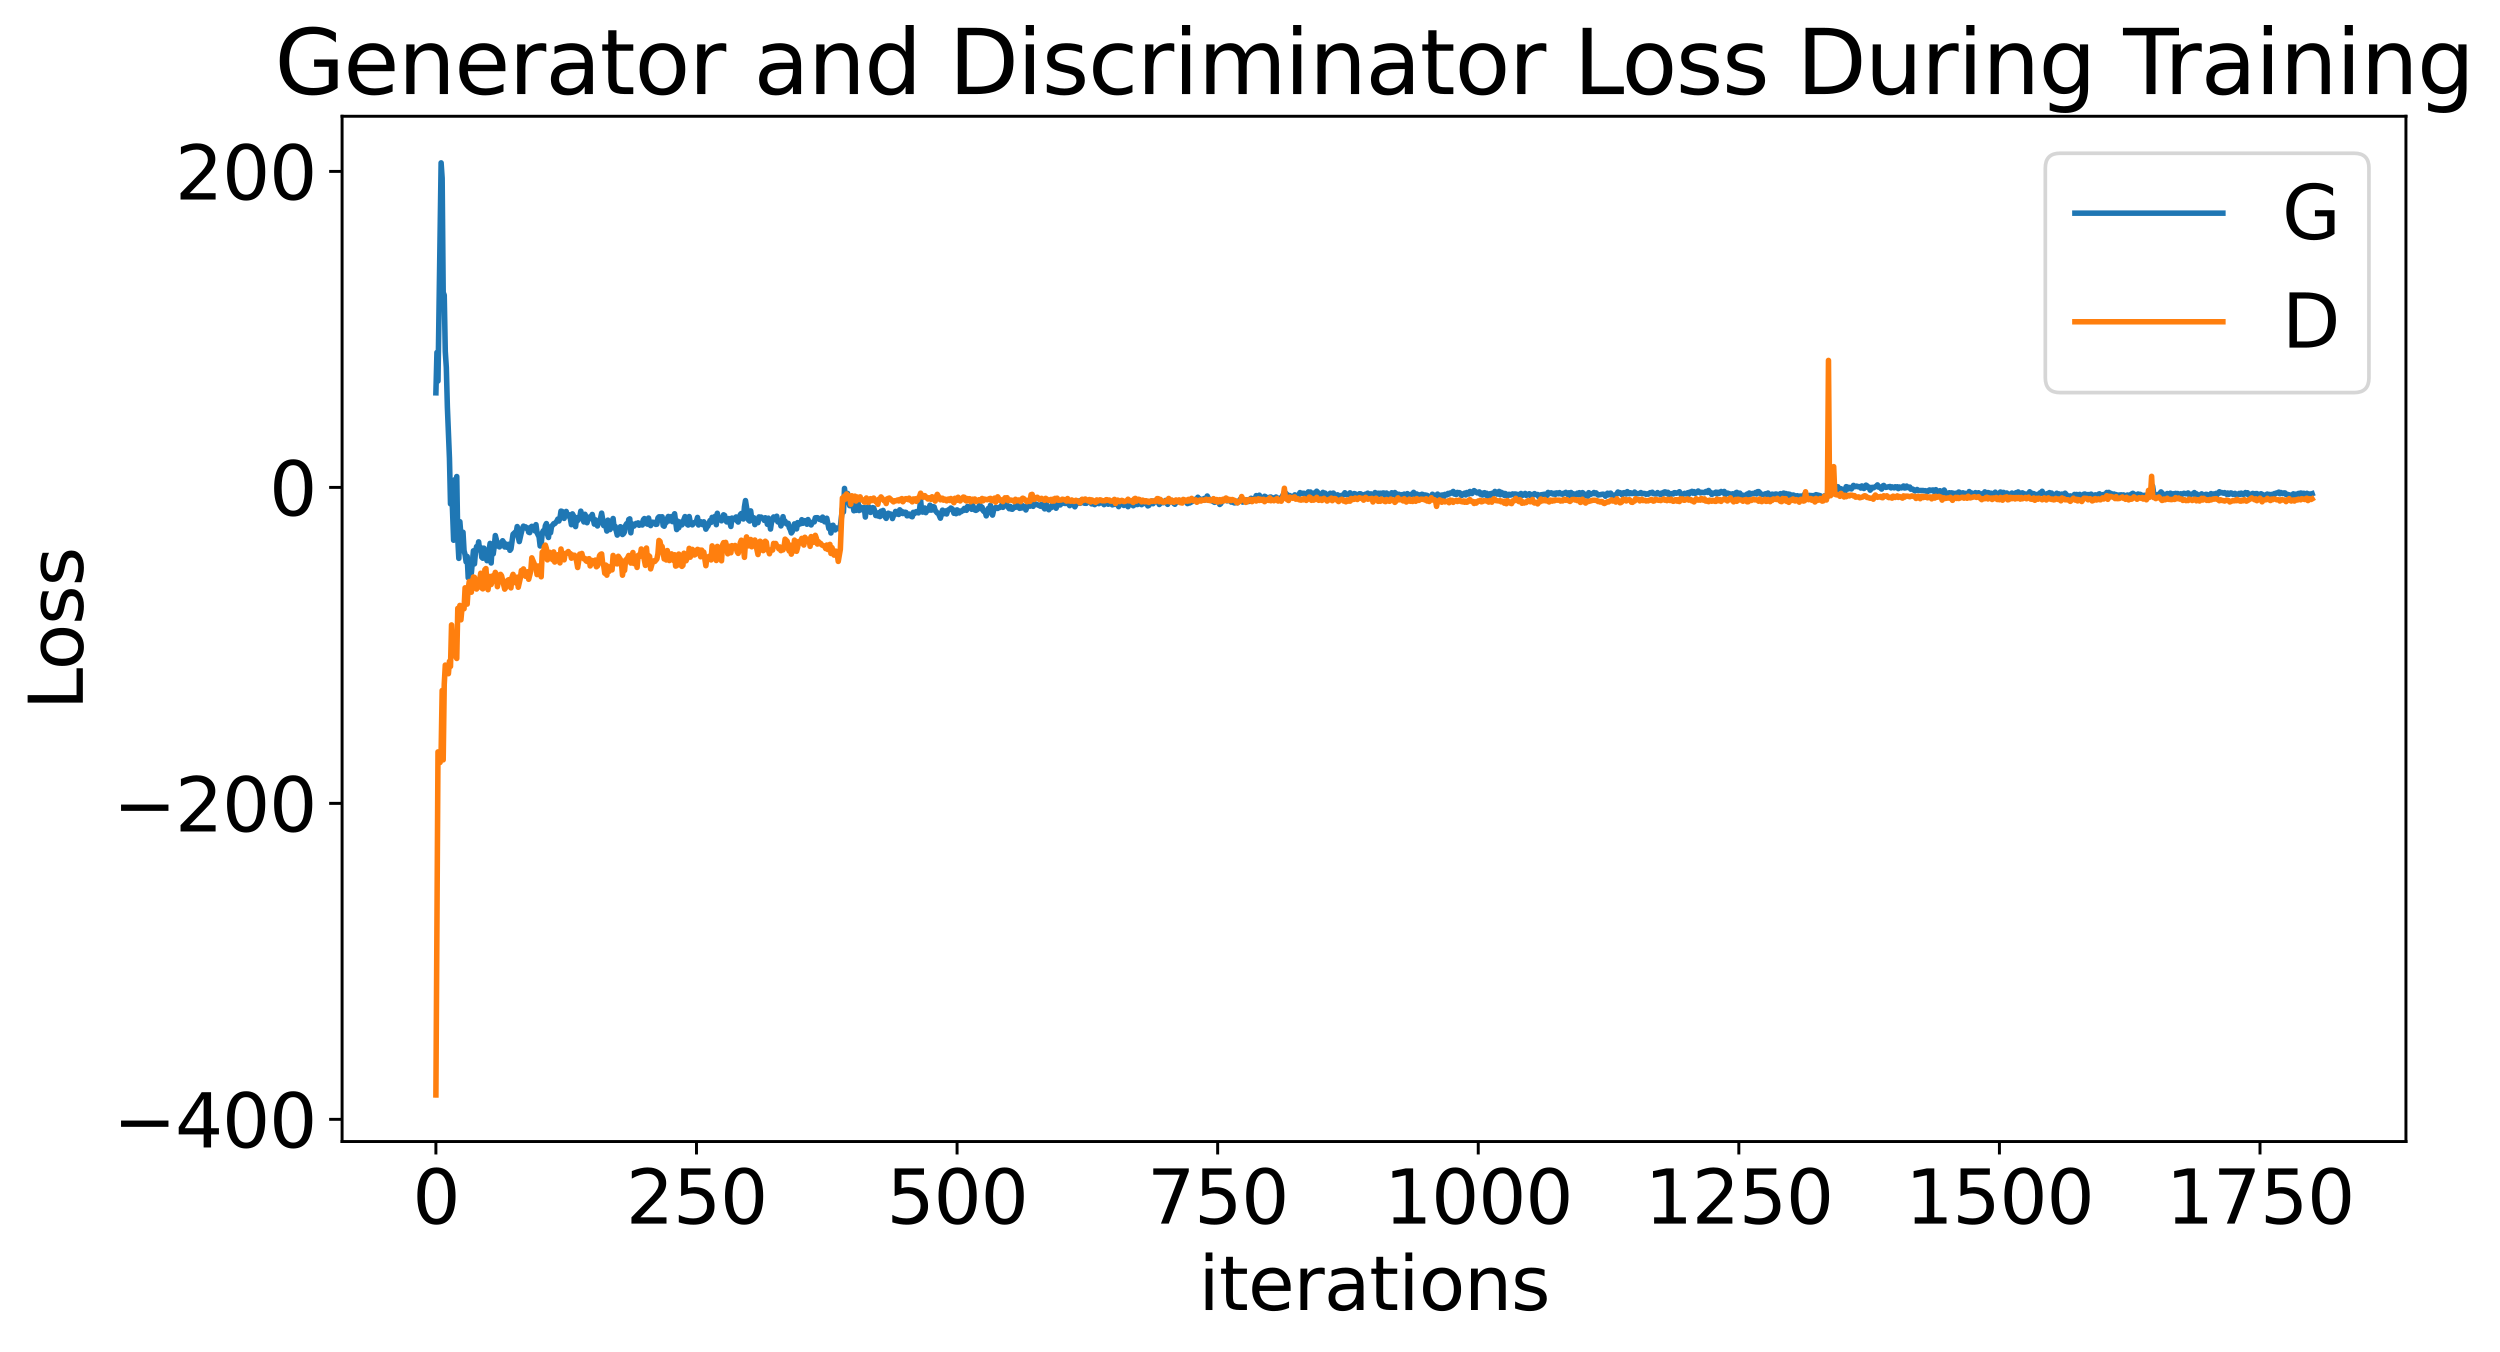 <?xml version="1.0" encoding="utf-8" standalone="no"?>
<!DOCTYPE svg PUBLIC "-//W3C//DTD SVG 1.1//EN"
  "http://www.w3.org/Graphics/SVG/1.1/DTD/svg11.dtd">
<svg xmlns:xlink="http://www.w3.org/1999/xlink" width="675.923pt" height="365.549pt" viewBox="0 0 675.923 365.549" xmlns="http://www.w3.org/2000/svg" version="1.1">
 <defs>
  <style type="text/css">*{stroke-linejoin: round; stroke-linecap: butt}</style>
 </defs>
 <g id="figure_1">
  <g id="patch_1">
   <path d="M 0 365.549 
L 675.923 365.549 
L 675.923 -0 
L 0 -0 
z
" style="fill: #ffffff"/>
  </g>
  <g id="axes_1">
   <g id="patch_2">
    <path d="M 92.491 308.636 
L 650.491 308.636 
L 650.491 31.436 
L 92.491 31.436 
z
" style="fill: #ffffff"/>
   </g>
   <g id="matplotlib.axis_1">
    <g id="xtick_1">
     <g id="line2d_1">
      <defs>
       <path id="m6decae5aa5" d="M 0 0 
L 0 3.5 
" style="stroke: #000000; stroke-width: 0.8"/>
      </defs>
      <g>
       <use xlink:href="#m6decae5aa5" x="117.854" y="308.636" style="stroke: #000000; stroke-width: 0.8"/>
      </g>
     </g>
     <g id="text_1">
      <!-- 0 -->
      <g transform="translate(111.492 330.833) scale(0.2 -0.2)">
       <defs>
        <path id="DejaVuSans-30" d="M 2034 4250 
Q 1547 4250 1301 3770 
Q 1056 3291 1056 2328 
Q 1056 1369 1301 889 
Q 1547 409 2034 409 
Q 2525 409 2770 889 
Q 3016 1369 3016 2328 
Q 3016 3291 2770 3770 
Q 2525 4250 2034 4250 
z
M 2034 4750 
Q 2819 4750 3233 4129 
Q 3647 3509 3647 2328 
Q 3647 1150 3233 529 
Q 2819 -91 2034 -91 
Q 1250 -91 836 529 
Q 422 1150 422 2328 
Q 422 3509 836 4129 
Q 1250 4750 2034 4750 
z
" transform="scale(0.016)"/>
       </defs>
       <use xlink:href="#DejaVuSans-30"/>
      </g>
     </g>
    </g>
    <g id="xtick_2">
     <g id="line2d_2">
      <g>
       <use xlink:href="#m6decae5aa5" x="188.309" y="308.636" style="stroke: #000000; stroke-width: 0.8"/>
      </g>
     </g>
     <g id="text_2">
      <!-- 250 -->
      <g transform="translate(169.221 330.833) scale(0.2 -0.2)">
       <defs>
        <path id="DejaVuSans-32" d="M 1228 531 
L 3431 531 
L 3431 0 
L 469 0 
L 469 531 
Q 828 903 1448 1529 
Q 2069 2156 2228 2338 
Q 2531 2678 2651 2914 
Q 2772 3150 2772 3378 
Q 2772 3750 2511 3984 
Q 2250 4219 1831 4219 
Q 1534 4219 1204 4116 
Q 875 4013 500 3803 
L 500 4441 
Q 881 4594 1212 4672 
Q 1544 4750 1819 4750 
Q 2544 4750 2975 4387 
Q 3406 4025 3406 3419 
Q 3406 3131 3298 2873 
Q 3191 2616 2906 2266 
Q 2828 2175 2409 1742 
Q 1991 1309 1228 531 
z
" transform="scale(0.016)"/>
        <path id="DejaVuSans-35" d="M 691 4666 
L 3169 4666 
L 3169 4134 
L 1269 4134 
L 1269 2991 
Q 1406 3038 1543 3061 
Q 1681 3084 1819 3084 
Q 2600 3084 3056 2656 
Q 3513 2228 3513 1497 
Q 3513 744 3044 326 
Q 2575 -91 1722 -91 
Q 1428 -91 1123 -41 
Q 819 9 494 109 
L 494 744 
Q 775 591 1075 516 
Q 1375 441 1709 441 
Q 2250 441 2565 725 
Q 2881 1009 2881 1497 
Q 2881 1984 2565 2268 
Q 2250 2553 1709 2553 
Q 1456 2553 1204 2497 
Q 953 2441 691 2322 
L 691 4666 
z
" transform="scale(0.016)"/>
       </defs>
       <use xlink:href="#DejaVuSans-32"/>
       <use xlink:href="#DejaVuSans-35" x="63.623"/>
       <use xlink:href="#DejaVuSans-30" x="127.246"/>
      </g>
     </g>
    </g>
    <g id="xtick_3">
     <g id="line2d_3">
      <g>
       <use xlink:href="#m6decae5aa5" x="258.763" y="308.636" style="stroke: #000000; stroke-width: 0.8"/>
      </g>
     </g>
     <g id="text_3">
      <!-- 500 -->
      <g transform="translate(239.676 330.833) scale(0.2 -0.2)">
       <use xlink:href="#DejaVuSans-35"/>
       <use xlink:href="#DejaVuSans-30" x="63.623"/>
       <use xlink:href="#DejaVuSans-30" x="127.246"/>
      </g>
     </g>
    </g>
    <g id="xtick_4">
     <g id="line2d_4">
      <g>
       <use xlink:href="#m6decae5aa5" x="329.218" y="308.636" style="stroke: #000000; stroke-width: 0.8"/>
      </g>
     </g>
     <g id="text_4">
      <!-- 750 -->
      <g transform="translate(310.13 330.833) scale(0.2 -0.2)">
       <defs>
        <path id="DejaVuSans-37" d="M 525 4666 
L 3525 4666 
L 3525 4397 
L 1831 0 
L 1172 0 
L 2766 4134 
L 525 4134 
L 525 4666 
z
" transform="scale(0.016)"/>
       </defs>
       <use xlink:href="#DejaVuSans-37"/>
       <use xlink:href="#DejaVuSans-35" x="63.623"/>
       <use xlink:href="#DejaVuSans-30" x="127.246"/>
      </g>
     </g>
    </g>
    <g id="xtick_5">
     <g id="line2d_5">
      <g>
       <use xlink:href="#m6decae5aa5" x="399.672" y="308.636" style="stroke: #000000; stroke-width: 0.8"/>
      </g>
     </g>
     <g id="text_5">
      <!-- 1000 -->
      <g transform="translate(374.222 330.833) scale(0.2 -0.2)">
       <defs>
        <path id="DejaVuSans-31" d="M 794 531 
L 1825 531 
L 1825 4091 
L 703 3866 
L 703 4441 
L 1819 4666 
L 2450 4666 
L 2450 531 
L 3481 531 
L 3481 0 
L 794 0 
L 794 531 
z
" transform="scale(0.016)"/>
       </defs>
       <use xlink:href="#DejaVuSans-31"/>
       <use xlink:href="#DejaVuSans-30" x="63.623"/>
       <use xlink:href="#DejaVuSans-30" x="127.246"/>
       <use xlink:href="#DejaVuSans-30" x="190.869"/>
      </g>
     </g>
    </g>
    <g id="xtick_6">
     <g id="line2d_6">
      <g>
       <use xlink:href="#m6decae5aa5" x="470.127" y="308.636" style="stroke: #000000; stroke-width: 0.8"/>
      </g>
     </g>
     <g id="text_6">
      <!-- 1250 -->
      <g transform="translate(444.677 330.833) scale(0.2 -0.2)">
       <use xlink:href="#DejaVuSans-31"/>
       <use xlink:href="#DejaVuSans-32" x="63.623"/>
       <use xlink:href="#DejaVuSans-35" x="127.246"/>
       <use xlink:href="#DejaVuSans-30" x="190.869"/>
      </g>
     </g>
    </g>
    <g id="xtick_7">
     <g id="line2d_7">
      <g>
       <use xlink:href="#m6decae5aa5" x="540.582" y="308.636" style="stroke: #000000; stroke-width: 0.8"/>
      </g>
     </g>
     <g id="text_7">
      <!-- 1500 -->
      <g transform="translate(515.132 330.833) scale(0.2 -0.2)">
       <use xlink:href="#DejaVuSans-31"/>
       <use xlink:href="#DejaVuSans-35" x="63.623"/>
       <use xlink:href="#DejaVuSans-30" x="127.246"/>
       <use xlink:href="#DejaVuSans-30" x="190.869"/>
      </g>
     </g>
    </g>
    <g id="xtick_8">
     <g id="line2d_8">
      <g>
       <use xlink:href="#m6decae5aa5" x="611.036" y="308.636" style="stroke: #000000; stroke-width: 0.8"/>
      </g>
     </g>
     <g id="text_8">
      <!-- 1750 -->
      <g transform="translate(585.586 330.833) scale(0.2 -0.2)">
       <use xlink:href="#DejaVuSans-31"/>
       <use xlink:href="#DejaVuSans-37" x="63.623"/>
       <use xlink:href="#DejaVuSans-35" x="127.246"/>
       <use xlink:href="#DejaVuSans-30" x="190.869"/>
      </g>
     </g>
    </g>
    <g id="text_9">
     <!-- iterations -->
     <g transform="translate(324.036 354.189) scale(0.2 -0.2)">
      <defs>
       <path id="DejaVuSans-69" d="M 603 3500 
L 1178 3500 
L 1178 0 
L 603 0 
L 603 3500 
z
M 603 4863 
L 1178 4863 
L 1178 4134 
L 603 4134 
L 603 4863 
z
" transform="scale(0.016)"/>
       <path id="DejaVuSans-74" d="M 1172 4494 
L 1172 3500 
L 2356 3500 
L 2356 3053 
L 1172 3053 
L 1172 1153 
Q 1172 725 1289 603 
Q 1406 481 1766 481 
L 2356 481 
L 2356 0 
L 1766 0 
Q 1100 0 847 248 
Q 594 497 594 1153 
L 594 3053 
L 172 3053 
L 172 3500 
L 594 3500 
L 594 4494 
L 1172 4494 
z
" transform="scale(0.016)"/>
       <path id="DejaVuSans-65" d="M 3597 1894 
L 3597 1613 
L 953 1613 
Q 991 1019 1311 708 
Q 1631 397 2203 397 
Q 2534 397 2845 478 
Q 3156 559 3463 722 
L 3463 178 
Q 3153 47 2828 -22 
Q 2503 -91 2169 -91 
Q 1331 -91 842 396 
Q 353 884 353 1716 
Q 353 2575 817 3079 
Q 1281 3584 2069 3584 
Q 2775 3584 3186 3129 
Q 3597 2675 3597 1894 
z
M 3022 2063 
Q 3016 2534 2758 2815 
Q 2500 3097 2075 3097 
Q 1594 3097 1305 2825 
Q 1016 2553 972 2059 
L 3022 2063 
z
" transform="scale(0.016)"/>
       <path id="DejaVuSans-72" d="M 2631 2963 
Q 2534 3019 2420 3045 
Q 2306 3072 2169 3072 
Q 1681 3072 1420 2755 
Q 1159 2438 1159 1844 
L 1159 0 
L 581 0 
L 581 3500 
L 1159 3500 
L 1159 2956 
Q 1341 3275 1631 3429 
Q 1922 3584 2338 3584 
Q 2397 3584 2469 3576 
Q 2541 3569 2628 3553 
L 2631 2963 
z
" transform="scale(0.016)"/>
       <path id="DejaVuSans-61" d="M 2194 1759 
Q 1497 1759 1228 1600 
Q 959 1441 959 1056 
Q 959 750 1161 570 
Q 1363 391 1709 391 
Q 2188 391 2477 730 
Q 2766 1069 2766 1631 
L 2766 1759 
L 2194 1759 
z
M 3341 1997 
L 3341 0 
L 2766 0 
L 2766 531 
Q 2569 213 2275 61 
Q 1981 -91 1556 -91 
Q 1019 -91 701 211 
Q 384 513 384 1019 
Q 384 1609 779 1909 
Q 1175 2209 1959 2209 
L 2766 2209 
L 2766 2266 
Q 2766 2663 2505 2880 
Q 2244 3097 1772 3097 
Q 1472 3097 1187 3025 
Q 903 2953 641 2809 
L 641 3341 
Q 956 3463 1253 3523 
Q 1550 3584 1831 3584 
Q 2591 3584 2966 3190 
Q 3341 2797 3341 1997 
z
" transform="scale(0.016)"/>
       <path id="DejaVuSans-6f" d="M 1959 3097 
Q 1497 3097 1228 2736 
Q 959 2375 959 1747 
Q 959 1119 1226 758 
Q 1494 397 1959 397 
Q 2419 397 2687 759 
Q 2956 1122 2956 1747 
Q 2956 2369 2687 2733 
Q 2419 3097 1959 3097 
z
M 1959 3584 
Q 2709 3584 3137 3096 
Q 3566 2609 3566 1747 
Q 3566 888 3137 398 
Q 2709 -91 1959 -91 
Q 1206 -91 779 398 
Q 353 888 353 1747 
Q 353 2609 779 3096 
Q 1206 3584 1959 3584 
z
" transform="scale(0.016)"/>
       <path id="DejaVuSans-6e" d="M 3513 2113 
L 3513 0 
L 2938 0 
L 2938 2094 
Q 2938 2591 2744 2837 
Q 2550 3084 2163 3084 
Q 1697 3084 1428 2787 
Q 1159 2491 1159 1978 
L 1159 0 
L 581 0 
L 581 3500 
L 1159 3500 
L 1159 2956 
Q 1366 3272 1645 3428 
Q 1925 3584 2291 3584 
Q 2894 3584 3203 3211 
Q 3513 2838 3513 2113 
z
" transform="scale(0.016)"/>
       <path id="DejaVuSans-73" d="M 2834 3397 
L 2834 2853 
Q 2591 2978 2328 3040 
Q 2066 3103 1784 3103 
Q 1356 3103 1142 2972 
Q 928 2841 928 2578 
Q 928 2378 1081 2264 
Q 1234 2150 1697 2047 
L 1894 2003 
Q 2506 1872 2764 1633 
Q 3022 1394 3022 966 
Q 3022 478 2636 193 
Q 2250 -91 1575 -91 
Q 1294 -91 989 -36 
Q 684 19 347 128 
L 347 722 
Q 666 556 975 473 
Q 1284 391 1588 391 
Q 1994 391 2212 530 
Q 2431 669 2431 922 
Q 2431 1156 2273 1281 
Q 2116 1406 1581 1522 
L 1381 1569 
Q 847 1681 609 1914 
Q 372 2147 372 2553 
Q 372 3047 722 3315 
Q 1072 3584 1716 3584 
Q 2034 3584 2315 3537 
Q 2597 3491 2834 3397 
z
" transform="scale(0.016)"/>
      </defs>
      <use xlink:href="#DejaVuSans-69"/>
      <use xlink:href="#DejaVuSans-74" x="27.783"/>
      <use xlink:href="#DejaVuSans-65" x="66.992"/>
      <use xlink:href="#DejaVuSans-72" x="128.516"/>
      <use xlink:href="#DejaVuSans-61" x="169.629"/>
      <use xlink:href="#DejaVuSans-74" x="230.908"/>
      <use xlink:href="#DejaVuSans-69" x="270.117"/>
      <use xlink:href="#DejaVuSans-6f" x="297.9"/>
      <use xlink:href="#DejaVuSans-6e" x="359.082"/>
      <use xlink:href="#DejaVuSans-73" x="422.461"/>
     </g>
    </g>
   </g>
   <g id="matplotlib.axis_2">
    <g id="ytick_1">
     <g id="line2d_9">
      <defs>
       <path id="mc2a438e427" d="M 0 0 
L -3.5 0 
" style="stroke: #000000; stroke-width: 0.8"/>
      </defs>
      <g>
       <use xlink:href="#mc2a438e427" x="92.491" y="302.634" style="stroke: #000000; stroke-width: 0.8"/>
      </g>
     </g>
     <g id="text_10">
      <!-- −400 -->
      <g transform="translate(30.556 310.233) scale(0.2 -0.2)">
       <defs>
        <path id="DejaVuSans-2212" d="M 678 2272 
L 4684 2272 
L 4684 1741 
L 678 1741 
L 678 2272 
z
" transform="scale(0.016)"/>
        <path id="DejaVuSans-34" d="M 2419 4116 
L 825 1625 
L 2419 1625 
L 2419 4116 
z
M 2253 4666 
L 3047 4666 
L 3047 1625 
L 3713 1625 
L 3713 1100 
L 3047 1100 
L 3047 0 
L 2419 0 
L 2419 1100 
L 313 1100 
L 313 1709 
L 2253 4666 
z
" transform="scale(0.016)"/>
       </defs>
       <use xlink:href="#DejaVuSans-2212"/>
       <use xlink:href="#DejaVuSans-34" x="83.789"/>
       <use xlink:href="#DejaVuSans-30" x="147.412"/>
       <use xlink:href="#DejaVuSans-30" x="211.035"/>
      </g>
     </g>
    </g>
    <g id="ytick_2">
     <g id="line2d_10">
      <g>
       <use xlink:href="#mc2a438e427" x="92.491" y="217.204" style="stroke: #000000; stroke-width: 0.8"/>
      </g>
     </g>
     <g id="text_11">
      <!-- −200 -->
      <g transform="translate(30.556 224.803) scale(0.2 -0.2)">
       <use xlink:href="#DejaVuSans-2212"/>
       <use xlink:href="#DejaVuSans-32" x="83.789"/>
       <use xlink:href="#DejaVuSans-30" x="147.412"/>
       <use xlink:href="#DejaVuSans-30" x="211.035"/>
      </g>
     </g>
    </g>
    <g id="ytick_3">
     <g id="line2d_11">
      <g>
       <use xlink:href="#mc2a438e427" x="92.491" y="131.774" style="stroke: #000000; stroke-width: 0.8"/>
      </g>
     </g>
     <g id="text_12">
      <!-- 0 -->
      <g transform="translate(72.766 139.373) scale(0.2 -0.2)">
       <use xlink:href="#DejaVuSans-30"/>
      </g>
     </g>
    </g>
    <g id="ytick_4">
     <g id="line2d_12">
      <g>
       <use xlink:href="#mc2a438e427" x="92.491" y="46.344" style="stroke: #000000; stroke-width: 0.8"/>
      </g>
     </g>
     <g id="text_13">
      <!-- 200 -->
      <g transform="translate(47.316 53.943) scale(0.2 -0.2)">
       <use xlink:href="#DejaVuSans-32"/>
       <use xlink:href="#DejaVuSans-30" x="63.623"/>
       <use xlink:href="#DejaVuSans-30" x="127.246"/>
      </g>
     </g>
    </g>
    <g id="text_14">
     <!-- Loss -->
     <g transform="translate(22.397 191.971) rotate(-90) scale(0.2 -0.2)">
      <defs>
       <path id="DejaVuSans-4c" d="M 628 4666 
L 1259 4666 
L 1259 531 
L 3531 531 
L 3531 0 
L 628 0 
L 628 4666 
z
" transform="scale(0.016)"/>
      </defs>
      <use xlink:href="#DejaVuSans-4c"/>
      <use xlink:href="#DejaVuSans-6f" x="53.963"/>
      <use xlink:href="#DejaVuSans-73" x="115.145"/>
      <use xlink:href="#DejaVuSans-73" x="167.244"/>
     </g>
    </g>
   </g>
   <g id="line2d_13">
    <path d="M 117.854 106.201 
L 118.136 95.293 
L 118.418 103.013 
L 119.263 44.036 
L 119.545 48.202 
L 119.827 79.082 
L 120.109 79.801 
L 120.391 95.039 
L 120.672 99.384 
L 120.954 110.005 
L 121.518 123.922 
L 121.8 136.223 
L 122.082 131.012 
L 122.645 146.066 
L 122.927 129.712 
L 123.209 135.776 
L 123.491 128.84 
L 123.772 145.744 
L 124.054 150.966 
L 124.336 141.048 
L 124.618 144.709 
L 124.9 146.73 
L 125.182 143.903 
L 125.463 148.889 
L 125.745 149.977 
L 126.027 151.915 
L 126.309 150.461 
L 126.591 156.209 
L 126.872 153.818 
L 127.154 152.77 
L 127.436 154.957 
L 128 148.92 
L 128.282 152.45 
L 128.563 149.303 
L 128.845 147.781 
L 129.127 148.375 
L 129.409 146.504 
L 129.691 148.745 
L 129.972 148.044 
L 130.254 150.657 
L 130.536 150.932 
L 130.818 148.202 
L 131.1 149.697 
L 131.382 148.72 
L 131.663 151.591 
L 131.945 149.238 
L 132.227 148.782 
L 132.509 146.917 
L 132.791 152.215 
L 133.072 147.649 
L 133.354 149.753 
L 133.636 147.695 
L 133.918 144.795 
L 134.2 145.922 
L 134.482 147.615 
L 134.763 147.13 
L 135.045 147.865 
L 135.327 146.771 
L 135.609 147.15 
L 135.891 146.202 
L 136.172 146.632 
L 136.454 147.882 
L 136.736 147.073 
L 137.018 147.952 
L 137.3 147.692 
L 137.582 147.157 
L 137.863 148.781 
L 138.145 148.414 
L 138.709 144.451 
L 139.272 143.911 
L 139.554 143.957 
L 139.836 142.369 
L 140.118 145.189 
L 140.4 146.419 
L 140.963 143.944 
L 141.245 142.844 
L 141.527 142.253 
L 141.809 142.718 
L 142.091 142.444 
L 142.372 142.872 
L 142.654 142.731 
L 142.936 143.888 
L 143.218 144.002 
L 143.5 142.575 
L 143.782 142.306 
L 144.063 142.938 
L 144.345 142.458 
L 144.627 143.532 
L 144.909 141.851 
L 145.191 144.015 
L 145.754 145.177 
L 146.036 147.615 
L 146.318 147.264 
L 146.6 144.074 
L 146.882 143.508 
L 147.163 144.077 
L 147.445 142.152 
L 147.727 141.557 
L 148.009 144.417 
L 148.291 145.316 
L 148.572 142.868 
L 148.854 144.028 
L 149.136 142.228 
L 149.418 142.014 
L 149.7 141.589 
L 149.982 141.571 
L 150.545 140.918 
L 150.827 140.347 
L 151.109 140.862 
L 151.391 140.112 
L 151.672 138.192 
L 151.954 138.269 
L 152.236 138.718 
L 152.518 140.157 
L 152.8 138.766 
L 153.082 138.28 
L 153.363 139.324 
L 153.645 139.525 
L 153.927 139.18 
L 154.209 140.24 
L 154.491 141.858 
L 154.772 138.938 
L 155.054 139.449 
L 155.336 140.337 
L 155.618 142.371 
L 155.9 139.956 
L 156.182 140.734 
L 156.463 139.937 
L 156.745 139.804 
L 157.027 138.205 
L 157.591 140.467 
L 157.872 141.119 
L 158.154 139.052 
L 158.436 139.737 
L 158.718 141.329 
L 159 140.28 
L 159.282 140.314 
L 159.563 139.701 
L 159.845 139.86 
L 160.127 139.098 
L 160.691 141.703 
L 160.972 140.546 
L 161.254 140.869 
L 161.536 142.202 
L 161.818 140.898 
L 162.1 141.392 
L 162.663 138.738 
L 163.227 142.103 
L 163.509 141.988 
L 163.791 142.147 
L 164.072 143.574 
L 164.354 140.637 
L 164.918 143.176 
L 165.763 140.192 
L 166.045 142.751 
L 166.327 142.302 
L 166.891 144.672 
L 167.172 143.789 
L 167.454 143.741 
L 167.736 142.406 
L 168.018 142.587 
L 168.3 144.513 
L 168.582 144.273 
L 168.863 143.77 
L 169.145 142.061 
L 169.427 141.581 
L 169.709 142.217 
L 169.991 140.462 
L 170.272 140.281 
L 170.554 144.055 
L 170.836 141.606 
L 171.118 142.299 
L 171.4 142.239 
L 171.963 141.52 
L 172.245 141.8 
L 172.527 141.371 
L 172.809 142.012 
L 173.091 141.834 
L 173.372 141.438 
L 173.654 141.943 
L 173.936 140.529 
L 174.218 140.209 
L 174.5 140.703 
L 174.782 141.555 
L 175.063 141.716 
L 175.345 140.066 
L 175.627 141.36 
L 175.909 142.103 
L 176.191 141.443 
L 176.472 141.18 
L 176.754 141.37 
L 177.036 141.233 
L 177.318 141.782 
L 177.6 141.728 
L 177.882 140.068 
L 178.163 139.741 
L 178.445 139.73 
L 178.727 140.555 
L 179.009 139.72 
L 179.291 142.083 
L 179.572 142.271 
L 179.854 141.36 
L 180.136 141.263 
L 180.418 140.203 
L 180.7 139.631 
L 180.982 140.828 
L 181.263 140.659 
L 181.545 139.661 
L 181.827 141.034 
L 182.109 140.479 
L 182.391 138.909 
L 182.954 143.176 
L 183.236 140.912 
L 183.518 142.694 
L 183.8 141.133 
L 184.082 141.298 
L 184.363 141.917 
L 185.209 139.672 
L 185.772 141.729 
L 186.054 141.956 
L 186.336 139.661 
L 186.618 141.116 
L 187.182 141.908 
L 187.745 141.272 
L 188.027 141.304 
L 188.309 140.884 
L 188.591 139.9 
L 188.872 141.94 
L 189.436 141.044 
L 189.718 141.257 
L 190 141.861 
L 190.282 141.082 
L 190.563 141.623 
L 190.845 143.065 
L 191.127 142.509 
L 191.409 142.224 
L 191.972 140.742 
L 192.254 141.25 
L 192.536 139.882 
L 192.818 140.101 
L 193.382 139.565 
L 193.663 141.858 
L 193.945 138.773 
L 194.227 140.42 
L 194.509 140.257 
L 194.791 140.258 
L 195.072 140.809 
L 195.636 139.187 
L 195.918 139.36 
L 196.2 140.556 
L 196.482 141.113 
L 196.763 140.861 
L 197.045 140.21 
L 197.609 142.337 
L 197.891 140.073 
L 198.172 140.602 
L 198.454 140.125 
L 198.736 140.266 
L 199.018 139.772 
L 199.3 140.821 
L 199.582 141.145 
L 200.145 139.142 
L 200.427 138.845 
L 200.709 140.094 
L 200.991 140.316 
L 201.272 137.06 
L 201.554 135.341 
L 202.4 140.61 
L 202.682 140.872 
L 202.963 138.131 
L 203.245 140.283 
L 203.527 140.684 
L 203.809 139.987 
L 204.091 141.834 
L 204.654 140.418 
L 204.936 141.312 
L 205.218 139.75 
L 205.5 139.84 
L 205.782 139.798 
L 206.345 140.22 
L 206.627 140.689 
L 206.909 139.985 
L 207.191 140.275 
L 207.472 141.752 
L 207.754 140.095 
L 208.036 141.106 
L 208.318 143.034 
L 208.6 141.115 
L 208.882 140.738 
L 209.163 139.765 
L 209.445 139.957 
L 209.727 140.338 
L 210.009 139.574 
L 210.291 141.083 
L 210.572 141.207 
L 210.854 140.915 
L 211.136 142.191 
L 211.418 141.337 
L 211.7 139.693 
L 211.982 141.001 
L 212.263 140.909 
L 212.545 141.553 
L 212.827 141.73 
L 213.109 141.491 
L 213.391 142.667 
L 213.672 143.195 
L 213.954 144.093 
L 214.236 143.682 
L 214.8 141.642 
L 215.082 141.82 
L 215.363 142.998 
L 215.645 141.298 
L 215.927 141.846 
L 216.209 141.504 
L 216.491 141.585 
L 216.772 140.514 
L 217.054 141.486 
L 217.336 140.997 
L 217.618 140.769 
L 218.182 141.735 
L 218.463 140.479 
L 218.745 141.269 
L 219.027 141.301 
L 219.309 141.925 
L 219.591 141.22 
L 220.154 141.096 
L 220.436 140.001 
L 221 139.961 
L 221.563 140.421 
L 221.845 140.187 
L 222.127 140.647 
L 222.409 139.811 
L 222.972 141.081 
L 223.254 140.893 
L 223.536 140.118 
L 224.1 142.881 
L 224.382 142.215 
L 224.663 144.1 
L 224.945 142.123 
L 225.227 142.008 
L 225.509 143.051 
L 225.791 143.274 
L 226.072 142.734 
L 226.636 142.832 
L 226.918 143.022 
L 227.2 142.35 
L 227.763 137.555 
L 228.045 138.422 
L 228.327 132.056 
L 228.609 134.866 
L 228.891 134.561 
L 229.172 133.417 
L 229.454 135.529 
L 229.736 136.721 
L 230.018 136.133 
L 230.3 135.806 
L 230.582 136.48 
L 230.863 138.092 
L 231.145 136.412 
L 231.427 137.985 
L 231.709 135.26 
L 231.991 135.859 
L 232.272 138.03 
L 232.554 137.059 
L 232.836 137.17 
L 233.4 137.964 
L 233.682 137.214 
L 233.963 139.79 
L 234.245 137.311 
L 234.527 137.759 
L 234.809 136.925 
L 235.091 138.246 
L 235.372 138.539 
L 235.936 137.244 
L 236.218 137.333 
L 236.5 138.163 
L 236.782 139.383 
L 237.063 139.122 
L 237.345 139.495 
L 237.627 138.612 
L 237.909 139.669 
L 238.191 138.211 
L 238.472 138.305 
L 238.754 138.008 
L 239.036 139.329 
L 239.6 140.157 
L 239.882 138.933 
L 240.163 138.755 
L 240.445 139.031 
L 240.727 138.952 
L 241.009 139.122 
L 241.291 140.201 
L 241.572 139.344 
L 241.854 139.197 
L 242.136 138.278 
L 242.418 138.508 
L 242.7 138.928 
L 242.982 139.094 
L 243.263 137.837 
L 243.545 138.795 
L 243.827 138.255 
L 244.109 138.846 
L 244.672 138.482 
L 244.954 138.543 
L 245.236 139.459 
L 245.518 139.401 
L 245.8 138.988 
L 246.363 139.62 
L 246.645 139.714 
L 246.927 138.527 
L 247.209 138.884 
L 247.491 138.449 
L 247.772 138.319 
L 248.054 138.572 
L 248.336 138.663 
L 248.618 137.843 
L 248.9 135.219 
L 249.182 138.011 
L 249.463 138.464 
L 249.745 138.32 
L 250.027 137.345 
L 250.309 138.605 
L 250.591 137.814 
L 250.872 138.047 
L 251.154 137.48 
L 251.436 136.591 
L 251.718 137.926 
L 252 137.861 
L 252.282 136.996 
L 252.563 137.051 
L 252.845 138.01 
L 253.409 138.695 
L 253.691 138.762 
L 254.254 140.098 
L 254.818 137.933 
L 255.1 138.903 
L 255.663 138.133 
L 255.945 138.96 
L 256.227 138.016 
L 256.509 137.783 
L 256.791 137.729 
L 257.072 137.352 
L 257.354 137.535 
L 257.636 137.881 
L 257.918 138.774 
L 258.2 137.98 
L 258.482 138.89 
L 258.763 137.86 
L 259.045 138.036 
L 259.327 138.682 
L 259.609 138.314 
L 259.891 138.331 
L 260.172 137.975 
L 260.454 138.033 
L 260.736 137.463 
L 261.3 137.971 
L 261.582 136.936 
L 262.145 137.163 
L 262.427 136.946 
L 262.709 137.696 
L 262.991 136.667 
L 263.554 137.865 
L 263.836 137.993 
L 264.118 137.847 
L 264.4 137.571 
L 264.682 136.85 
L 264.963 136.521 
L 265.245 137.562 
L 265.527 137.137 
L 265.809 138.046 
L 266.091 138.349 
L 266.372 138.443 
L 266.654 139.474 
L 266.936 137.995 
L 267.218 137.456 
L 267.5 138.067 
L 267.782 136.619 
L 268.063 138.786 
L 268.345 139.266 
L 268.627 138.051 
L 268.909 137.452 
L 269.191 137.196 
L 269.754 137.462 
L 270.036 137.178 
L 270.318 137.208 
L 270.6 136.974 
L 270.882 136.468 
L 271.163 137.17 
L 271.445 136.737 
L 271.727 136.623 
L 272.009 136.074 
L 272.572 137.12 
L 272.854 137.538 
L 273.136 136.917 
L 273.418 137.635 
L 273.7 137.687 
L 274.263 137.053 
L 274.545 137.172 
L 274.827 136.12 
L 275.391 137.156 
L 275.672 137.445 
L 275.954 136.953 
L 276.236 137.35 
L 276.518 136.735 
L 276.8 137.128 
L 277.082 137.106 
L 277.363 137.875 
L 277.927 136.361 
L 278.491 136.85 
L 279.054 134.242 
L 279.336 136.9 
L 279.618 136.343 
L 279.9 136.228 
L 281.027 136.706 
L 281.309 136.869 
L 281.591 136.337 
L 282.436 137.581 
L 282.718 135.582 
L 283 136.373 
L 283.282 137.498 
L 283.563 137.813 
L 283.845 137.086 
L 284.127 137.294 
L 284.409 137.108 
L 284.691 136.084 
L 284.972 136.845 
L 285.254 136.989 
L 285.536 137.412 
L 286.1 136.106 
L 286.663 136.519 
L 286.945 135.883 
L 287.227 136.074 
L 287.509 135.85 
L 287.791 136.101 
L 288.354 136.109 
L 288.636 135.828 
L 288.918 136.16 
L 289.2 136.708 
L 289.482 136.149 
L 290.327 136.573 
L 290.609 137.021 
L 290.891 136.422 
L 291.172 136.142 
L 291.454 135.461 
L 291.736 135.597 
L 292.018 136.081 
L 292.3 135.256 
L 292.582 135.402 
L 292.863 135.864 
L 293.145 136.049 
L 293.709 136.082 
L 293.991 135.296 
L 294.272 135.667 
L 294.836 135.688 
L 295.118 136.232 
L 295.4 135.878 
L 295.682 136.3 
L 295.963 136.433 
L 296.245 136.122 
L 296.527 136.113 
L 296.809 135.949 
L 297.091 136.171 
L 297.372 135.781 
L 297.654 135.988 
L 297.936 135.614 
L 298.218 135.939 
L 298.5 136.437 
L 298.782 136.129 
L 299.063 136.096 
L 299.345 135.921 
L 299.627 136.33 
L 299.909 136.176 
L 300.191 135.657 
L 300.472 136.279 
L 300.754 136.5 
L 301.036 135.696 
L 301.318 136.369 
L 301.6 136.248 
L 301.882 136.299 
L 302.163 136.489 
L 302.445 136.974 
L 302.727 136.304 
L 303.009 136.33 
L 303.291 136.094 
L 303.572 136.279 
L 303.854 136.656 
L 304.418 135.975 
L 304.7 136.063 
L 304.982 136.99 
L 305.263 136.175 
L 305.545 136.353 
L 305.827 136.047 
L 306.391 136.742 
L 306.954 136.308 
L 307.518 136.413 
L 307.8 136.256 
L 308.082 136.244 
L 308.363 135.97 
L 308.645 136.447 
L 308.927 136.229 
L 309.209 135.584 
L 309.491 136.127 
L 309.772 135.438 
L 310.336 136.778 
L 310.618 136.65 
L 310.9 136.11 
L 311.182 135.877 
L 311.463 135.464 
L 311.745 136.187 
L 312.027 135.511 
L 312.309 135.691 
L 312.591 135.681 
L 312.872 135.049 
L 313.436 136.397 
L 313.718 136.093 
L 314 135.618 
L 314.282 135.904 
L 314.563 135.915 
L 314.845 135.683 
L 315.127 135.297 
L 315.409 135.992 
L 315.691 136.359 
L 315.972 135.626 
L 316.254 135.514 
L 316.536 135.662 
L 316.818 135.308 
L 317.1 135.584 
L 317.382 136.139 
L 317.663 136.33 
L 317.945 135.833 
L 318.509 135.627 
L 318.791 135.369 
L 319.072 135.595 
L 319.354 135.559 
L 319.918 135.299 
L 320.482 135.541 
L 320.763 135.716 
L 321.045 136.159 
L 321.327 135.896 
L 321.609 136 
L 322.454 135.536 
L 322.736 135.175 
L 323.3 134.962 
L 323.582 135.25 
L 323.863 134.444 
L 324.145 135.162 
L 324.427 134.873 
L 324.709 135.188 
L 325.272 135.233 
L 325.554 134.783 
L 325.836 135.172 
L 326.118 134.798 
L 326.4 134.11 
L 326.963 135.204 
L 327.245 135.104 
L 328.372 135.819 
L 328.654 135.562 
L 328.936 135.151 
L 329.218 135.49 
L 329.5 135.618 
L 329.782 136.389 
L 330.063 136.16 
L 330.345 135.495 
L 330.909 135.165 
L 331.191 135.163 
L 331.472 134.982 
L 331.754 135.407 
L 332.036 135.167 
L 332.6 135.337 
L 332.882 135.753 
L 333.163 135.361 
L 333.445 135.841 
L 333.727 135.972 
L 334.009 135.934 
L 334.291 135.721 
L 334.572 135.913 
L 335.418 134.915 
L 335.7 134.843 
L 335.982 135.752 
L 336.263 135.282 
L 336.545 135.303 
L 336.827 135.437 
L 337.109 135.157 
L 337.391 135.591 
L 337.954 135.526 
L 338.236 134.718 
L 338.518 135.269 
L 338.8 135.069 
L 339.082 134.731 
L 339.363 134.875 
L 339.645 133.996 
L 339.927 134.768 
L 340.491 133.886 
L 340.772 134.532 
L 341.054 134.507 
L 341.336 134.883 
L 341.9 134.178 
L 342.182 134.304 
L 342.463 134.899 
L 343.027 135.135 
L 343.309 134.423 
L 343.591 134.374 
L 343.872 134.932 
L 344.154 134.592 
L 344.436 135.018 
L 344.718 134.859 
L 345 134.372 
L 345.282 134.899 
L 345.563 134.892 
L 345.845 134.687 
L 346.409 135.223 
L 346.691 134.212 
L 347.254 133.175 
L 347.536 133.272 
L 348.1 133.845 
L 348.382 134.15 
L 348.663 133.969 
L 349.227 134.288 
L 349.509 134.41 
L 349.791 134.201 
L 350.072 133.796 
L 350.354 134.128 
L 351.2 133.721 
L 351.482 133.183 
L 351.763 133.366 
L 352.327 133.368 
L 352.609 133.382 
L 352.891 133.606 
L 353.454 133.694 
L 353.736 132.989 
L 354.018 133.429 
L 354.3 133.032 
L 354.582 133.827 
L 354.863 133.564 
L 355.145 133.638 
L 355.427 133.251 
L 355.709 133.848 
L 355.991 132.813 
L 356.272 133.119 
L 356.554 133.748 
L 357.4 133.724 
L 357.682 133.123 
L 357.963 133.346 
L 358.245 133.318 
L 358.527 133.597 
L 358.809 134.069 
L 359.091 133.791 
L 359.372 134.29 
L 359.654 133.361 
L 359.936 134.101 
L 360.5 133.317 
L 361.063 134.099 
L 361.345 134.257 
L 361.627 133.784 
L 362.472 134.287 
L 362.754 133.925 
L 363.318 133.787 
L 363.6 133.223 
L 363.882 133.679 
L 364.163 133.74 
L 364.445 133.579 
L 364.727 133.665 
L 365.009 133.247 
L 365.291 134.248 
L 366.136 133.448 
L 366.418 133.525 
L 366.7 134.057 
L 366.982 133.942 
L 367.263 134.341 
L 367.545 133.499 
L 367.827 133.501 
L 368.109 133.726 
L 368.391 133.744 
L 368.672 134.142 
L 368.954 134.083 
L 369.236 133.578 
L 369.518 133.85 
L 369.8 133.338 
L 370.082 133.756 
L 370.645 133.523 
L 371.209 133.938 
L 371.491 133.673 
L 371.772 133.175 
L 372.054 133.509 
L 372.336 133.59 
L 372.618 133.356 
L 372.9 133.682 
L 373.182 133.348 
L 373.463 133.633 
L 373.745 133.332 
L 374.027 133.269 
L 374.309 133.34 
L 374.591 134.076 
L 374.872 133.297 
L 375.154 133.51 
L 375.436 134.262 
L 375.718 133.874 
L 376 133.965 
L 376.282 133.225 
L 376.563 133.731 
L 376.845 133.719 
L 377.127 133.172 
L 377.409 134.115 
L 377.691 133.541 
L 377.972 133.746 
L 378.254 133.64 
L 378.818 133.984 
L 379.1 133.737 
L 379.382 134.384 
L 379.663 133.591 
L 379.945 134.078 
L 380.509 133.463 
L 380.791 134.36 
L 381.072 133.782 
L 381.636 133.625 
L 381.918 133.689 
L 382.2 133.12 
L 382.482 133.455 
L 382.763 134.265 
L 383.045 133.556 
L 383.609 133.96 
L 383.891 133.78 
L 384.172 133.796 
L 384.454 133.629 
L 384.736 133.722 
L 385.018 134.208 
L 385.3 133.825 
L 385.863 133.945 
L 386.145 134.41 
L 386.427 134.414 
L 386.709 134.212 
L 386.991 134.155 
L 387.272 133.633 
L 387.554 133.94 
L 387.836 133.881 
L 388.118 134.138 
L 388.4 134.221 
L 388.682 133.592 
L 388.963 134.119 
L 389.245 134.224 
L 389.527 133.907 
L 390.091 133.821 
L 390.372 134.29 
L 390.654 133.67 
L 391.218 133.8 
L 391.5 133.41 
L 391.782 133.571 
L 392.063 133.299 
L 392.345 133.338 
L 392.909 132.875 
L 393.191 133.555 
L 393.754 133.682 
L 394.036 133.133 
L 394.318 133.447 
L 394.6 133.199 
L 394.882 133.44 
L 395.163 133.989 
L 395.445 133.524 
L 395.727 133.683 
L 396.009 133.322 
L 396.291 133.817 
L 396.572 133.164 
L 396.854 133.525 
L 397.136 133.569 
L 397.418 132.88 
L 397.982 133.433 
L 398.545 132.646 
L 399.391 133.273 
L 399.954 132.992 
L 400.236 133.614 
L 400.518 133.324 
L 400.8 133.84 
L 401.082 133.311 
L 401.363 133.209 
L 401.645 133.803 
L 401.927 133.365 
L 402.209 134.213 
L 402.491 133.685 
L 402.772 133.507 
L 403.054 133.891 
L 403.336 133.385 
L 403.618 133.749 
L 404.182 132.871 
L 404.463 133.347 
L 404.745 133.588 
L 405.027 133.486 
L 405.309 132.863 
L 405.591 133.768 
L 405.872 133.106 
L 406.154 133.37 
L 406.436 133.343 
L 406.718 133.93 
L 407 133.443 
L 407.282 133.922 
L 407.563 134.116 
L 407.845 133.667 
L 408.127 133.657 
L 408.409 133.853 
L 408.972 133.536 
L 409.254 133.795 
L 409.536 133.557 
L 409.818 133.574 
L 410.1 134.065 
L 410.382 133.672 
L 410.663 134.018 
L 410.945 133.817 
L 411.227 133.429 
L 411.509 133.988 
L 412.072 133.653 
L 412.354 133.412 
L 412.636 133.95 
L 412.918 133.672 
L 413.2 133.674 
L 413.482 133.487 
L 413.763 134.008 
L 414.327 133.68 
L 414.609 133.817 
L 414.891 133.466 
L 415.172 133.724 
L 415.736 133.704 
L 416.018 134.28 
L 416.3 134.183 
L 416.582 133.794 
L 417.709 133.614 
L 417.991 133.669 
L 418.272 133.963 
L 418.554 133.139 
L 418.836 133.478 
L 419.4 133.239 
L 419.682 133.494 
L 419.963 133.588 
L 420.245 133.357 
L 420.527 133.656 
L 420.809 133.264 
L 421.091 133.285 
L 421.372 133.509 
L 421.654 133.191 
L 421.936 133.503 
L 422.5 133.63 
L 422.782 133.345 
L 423.063 133.398 
L 423.345 133.122 
L 423.909 133.731 
L 424.191 133.246 
L 424.472 133.978 
L 424.754 133.161 
L 425.036 133.853 
L 425.318 133.485 
L 425.882 133.683 
L 426.163 133.626 
L 426.445 133.345 
L 426.727 133.803 
L 427.009 133.205 
L 427.291 133.82 
L 427.572 133.629 
L 427.854 133.188 
L 428.136 133.385 
L 428.418 134.064 
L 428.7 134.071 
L 428.982 133.864 
L 429.263 134.19 
L 429.545 133.202 
L 429.827 133.755 
L 430.391 133.478 
L 430.672 133.459 
L 430.954 133.163 
L 431.236 133.469 
L 431.518 133.261 
L 432.082 133.844 
L 433.209 133.633 
L 433.491 133.607 
L 433.772 133.717 
L 434.054 134.16 
L 434.618 133.353 
L 434.9 133.802 
L 435.182 133.414 
L 435.463 133.327 
L 436.027 134.133 
L 436.309 133.895 
L 436.591 133.966 
L 437.154 133.5 
L 437.436 133.032 
L 437.718 133.402 
L 438 133.199 
L 438.282 133.371 
L 438.563 133.804 
L 438.845 133.273 
L 439.127 133.194 
L 439.409 133.276 
L 439.691 133.563 
L 439.972 132.919 
L 440.254 133.415 
L 440.536 133.501 
L 440.818 133.223 
L 441.1 133.431 
L 441.663 133.403 
L 441.945 133.049 
L 442.509 133.525 
L 443.354 133.398 
L 443.636 133.179 
L 443.918 133.48 
L 444.482 133.411 
L 444.763 133.456 
L 445.045 133.638 
L 445.327 133.509 
L 445.609 133.614 
L 446.172 133.197 
L 446.454 133.287 
L 446.736 133.095 
L 447.018 133.462 
L 447.582 133.544 
L 447.863 133.541 
L 448.145 133.18 
L 448.427 133.513 
L 448.709 133.513 
L 448.991 133.713 
L 449.272 133.304 
L 449.554 133.556 
L 449.836 133.096 
L 450.118 132.986 
L 450.4 133.052 
L 450.682 133.479 
L 450.963 133.116 
L 451.245 133.741 
L 451.527 133.84 
L 451.809 133.469 
L 452.372 133.555 
L 452.654 133.214 
L 452.936 133.206 
L 453.218 133.358 
L 453.782 133.153 
L 454.063 132.949 
L 454.627 133.895 
L 455.472 133.381 
L 455.754 133.537 
L 456.036 133.559 
L 456.318 133.215 
L 456.6 133.643 
L 456.882 133.056 
L 457.163 133.221 
L 457.445 132.848 
L 457.727 133.34 
L 458.009 132.924 
L 458.291 133.407 
L 458.854 133.126 
L 459.136 132.754 
L 459.7 133.265 
L 459.982 133.103 
L 460.827 133.206 
L 461.109 132.93 
L 461.391 132.858 
L 461.672 133.128 
L 461.954 132.615 
L 462.236 133.152 
L 462.518 133.132 
L 462.8 133.677 
L 463.927 133.067 
L 464.209 133.548 
L 464.491 133.104 
L 464.772 133.41 
L 465.336 132.882 
L 465.9 133.262 
L 466.182 132.876 
L 466.463 133.682 
L 466.745 133.562 
L 467.027 133.314 
L 468.154 133.688 
L 468.436 133.502 
L 468.718 134.055 
L 469 133.979 
L 469.282 133.265 
L 469.563 133.116 
L 469.845 133.352 
L 470.127 133.943 
L 470.409 133.34 
L 470.691 134.261 
L 470.972 133.834 
L 471.536 133.997 
L 471.818 133.886 
L 472.1 133.992 
L 472.382 133.573 
L 472.663 134.035 
L 472.945 133.295 
L 473.227 133.534 
L 473.509 133.585 
L 473.791 133.424 
L 474.354 133.469 
L 474.636 133.163 
L 474.918 133.551 
L 475.2 132.94 
L 475.482 132.905 
L 476.327 133.758 
L 476.891 133.779 
L 477.172 133.555 
L 477.454 133.489 
L 477.736 133.675 
L 478.018 133.3 
L 478.3 134.024 
L 478.582 133.722 
L 478.863 133.774 
L 479.145 133.606 
L 479.709 133.734 
L 479.991 133.575 
L 480.272 133.569 
L 480.554 133.706 
L 480.836 134.162 
L 481.118 133.617 
L 481.4 133.47 
L 481.682 133.617 
L 481.963 133.551 
L 482.245 133.311 
L 482.527 133.545 
L 482.809 133.435 
L 483.091 134.045 
L 483.372 133.562 
L 483.936 133.663 
L 484.218 134.252 
L 484.782 133.83 
L 485.063 133.912 
L 485.345 134.125 
L 485.627 134.133 
L 485.909 134.023 
L 486.191 134.156 
L 487.036 134.113 
L 487.318 134.392 
L 487.6 134.111 
L 487.882 133.643 
L 488.163 133.48 
L 488.445 134.128 
L 488.727 133.949 
L 489.009 134.102 
L 489.291 133.936 
L 489.572 134.048 
L 489.854 133.987 
L 490.136 134.426 
L 490.418 133.973 
L 490.7 134.089 
L 490.982 133.745 
L 492.109 134.019 
L 492.391 134.646 
L 492.672 134.402 
L 492.954 134.325 
L 493.236 134.09 
L 493.518 134.644 
L 493.8 134.268 
L 494.082 134.297 
L 494.363 128.495 
L 494.645 133.064 
L 494.927 132.763 
L 495.209 133.633 
L 495.491 133.452 
L 495.772 130.633 
L 496.054 131.899 
L 496.336 131.47 
L 496.618 132.544 
L 496.9 131.606 
L 497.182 132.169 
L 497.745 132.137 
L 498.027 132.544 
L 498.591 132.275 
L 498.872 132.771 
L 499.154 131.579 
L 499.436 131.664 
L 499.718 132.197 
L 500 131.784 
L 500.563 132.194 
L 501.127 131.238 
L 501.409 131.602 
L 501.972 131.43 
L 502.254 131.596 
L 502.536 131.544 
L 502.818 131.606 
L 503.1 131.952 
L 503.382 131.384 
L 503.663 131.493 
L 503.945 132.07 
L 504.509 131.17 
L 504.791 131.343 
L 505.072 131.852 
L 505.354 131.703 
L 505.636 132.521 
L 506.2 131.766 
L 506.482 131.902 
L 507.327 131.424 
L 507.609 131.104 
L 507.891 131.697 
L 508.172 131.66 
L 508.736 132.232 
L 509.018 131.41 
L 509.3 131.243 
L 509.582 131.605 
L 509.863 131.776 
L 510.991 131.533 
L 511.272 131.909 
L 511.554 131.631 
L 512.118 131.9 
L 512.4 131.611 
L 512.682 131.832 
L 512.963 131.607 
L 513.245 132.106 
L 513.527 131.665 
L 514.091 131.913 
L 514.654 131.4 
L 514.936 131.943 
L 515.218 131.9 
L 515.5 131.419 
L 515.782 131.771 
L 516.063 131.865 
L 516.345 131.687 
L 516.627 132.265 
L 516.909 132.178 
L 517.191 132.256 
L 517.754 132.738 
L 518.318 132.343 
L 518.6 132.614 
L 520.009 132.623 
L 520.291 132.719 
L 520.572 132.663 
L 521.136 132.948 
L 521.418 132.608 
L 521.7 132.466 
L 521.982 132.646 
L 522.545 132.463 
L 522.827 132.512 
L 523.109 133.109 
L 523.391 132.393 
L 523.954 132.931 
L 524.518 132.676 
L 524.8 133.158 
L 525.082 133.128 
L 525.363 133.335 
L 525.645 132.484 
L 526.209 133.612 
L 526.491 133.411 
L 526.772 133.414 
L 527.054 133.219 
L 527.336 133.339 
L 527.618 133.241 
L 528.182 133.374 
L 528.463 133.706 
L 528.745 133.378 
L 529.027 133.468 
L 529.591 133.031 
L 529.872 133.163 
L 530.154 133.609 
L 530.436 133.553 
L 530.718 133.237 
L 531 133.398 
L 531.282 133.385 
L 531.563 133.616 
L 531.845 133.62 
L 532.127 133.505 
L 532.409 132.909 
L 532.691 133.424 
L 532.972 133.248 
L 533.536 133.955 
L 533.818 133.395 
L 534.1 133.193 
L 534.382 133.476 
L 534.945 133.227 
L 535.227 133.879 
L 535.509 133.594 
L 535.791 133.514 
L 536.354 133.507 
L 536.636 132.989 
L 536.918 133.852 
L 537.2 133.392 
L 537.482 133.179 
L 537.763 133.244 
L 538.045 133.72 
L 538.327 133.356 
L 538.891 133.555 
L 539.172 133.38 
L 539.454 133.071 
L 539.736 133.482 
L 540.3 133.719 
L 540.582 133.999 
L 540.863 133.022 
L 541.145 133.344 
L 541.427 133.159 
L 541.709 133.131 
L 542.272 133.644 
L 542.554 133.293 
L 543.118 133.737 
L 543.4 133.577 
L 543.682 133.708 
L 543.963 133.307 
L 544.245 133.572 
L 544.809 133.72 
L 545.091 133.207 
L 545.372 133.225 
L 545.654 133.005 
L 545.936 133.566 
L 546.218 133.322 
L 546.5 133.538 
L 546.782 133.244 
L 547.345 133.566 
L 548.472 133.597 
L 548.754 132.965 
L 549.036 133.443 
L 549.318 133.33 
L 549.6 133.549 
L 549.882 133.471 
L 550.163 133.689 
L 550.445 133.76 
L 551.291 133.593 
L 551.572 133.243 
L 551.854 133.262 
L 552.136 132.832 
L 552.418 133.584 
L 552.7 133.717 
L 553.827 133.395 
L 554.109 133.183 
L 554.391 133.56 
L 554.672 133.307 
L 554.954 133.931 
L 555.236 133.734 
L 555.518 133.95 
L 556.082 133.359 
L 556.363 133.709 
L 556.645 133.525 
L 556.927 134.138 
L 557.491 133.584 
L 557.772 133.961 
L 558.336 133.346 
L 559.182 134.285 
L 559.463 134.324 
L 559.745 134.068 
L 560.027 134.37 
L 560.309 134.11 
L 560.591 134.152 
L 560.872 133.676 
L 561.154 133.793 
L 561.436 133.687 
L 562 134.031 
L 562.282 133.67 
L 562.563 134.01 
L 562.845 133.927 
L 563.127 134.232 
L 563.409 133.61 
L 563.691 133.566 
L 563.972 133.718 
L 564.254 134.079 
L 564.536 133.713 
L 564.818 134.027 
L 565.1 133.706 
L 565.382 133.598 
L 565.663 134.13 
L 565.945 133.896 
L 566.227 134.102 
L 566.509 133.794 
L 567.072 134.107 
L 567.354 133.637 
L 567.636 133.513 
L 568.2 134.387 
L 568.482 133.762 
L 569.327 133.594 
L 569.609 133.152 
L 569.891 133.444 
L 570.172 133.129 
L 570.454 133.459 
L 570.736 133.401 
L 571.3 133.804 
L 571.582 133.57 
L 571.863 134.011 
L 572.145 133.73 
L 572.427 133.905 
L 573.554 133.788 
L 573.836 134.038 
L 574.118 133.807 
L 574.4 134.095 
L 575.245 133.83 
L 575.527 133.944 
L 575.809 134.282 
L 576.091 133.705 
L 576.654 133.379 
L 577.218 133.762 
L 577.5 133.847 
L 577.782 134.048 
L 578.063 133.564 
L 578.345 133.808 
L 578.627 133.651 
L 579.191 133.955 
L 579.472 134.431 
L 579.754 133.911 
L 580.036 133.966 
L 580.6 134.238 
L 580.882 133.318 
L 581.163 133.372 
L 581.445 133.282 
L 581.727 131.984 
L 582.009 131.433 
L 582.291 133.376 
L 582.572 133.752 
L 582.854 133.807 
L 583.136 134.189 
L 583.418 133.692 
L 583.7 133.811 
L 584.263 132.996 
L 584.827 133.573 
L 585.109 134.214 
L 585.391 133.875 
L 585.672 133.936 
L 585.954 133.436 
L 586.518 133.768 
L 586.8 133.339 
L 587.082 133.747 
L 587.363 133.517 
L 587.645 133.504 
L 587.927 133.92 
L 588.209 133.397 
L 588.491 133.608 
L 588.772 133.432 
L 589.054 133.868 
L 589.336 133.844 
L 589.618 133.498 
L 589.9 133.677 
L 590.463 133.374 
L 591.027 133.508 
L 591.309 133.465 
L 591.591 133.279 
L 591.872 133.737 
L 593 133.499 
L 593.282 133.178 
L 593.563 133.858 
L 593.845 133.507 
L 594.127 133.732 
L 594.691 133.948 
L 595.254 133.517 
L 595.536 133.895 
L 595.818 133.965 
L 596.382 133.654 
L 596.663 133.68 
L 596.945 133.888 
L 597.227 133.896 
L 597.509 133.776 
L 597.791 133.45 
L 598.072 133.609 
L 598.636 133.554 
L 598.918 133.539 
L 599.2 133.389 
L 599.482 133.705 
L 600.045 132.96 
L 600.327 133.261 
L 600.609 133.15 
L 601.172 133.35 
L 601.454 133.187 
L 602.018 133.636 
L 602.3 133.3 
L 602.582 133.669 
L 602.863 133.531 
L 603.145 133.267 
L 603.427 133.357 
L 603.709 133.661 
L 604.272 133.396 
L 604.554 133.829 
L 605.118 133.686 
L 605.4 133.405 
L 605.682 133.681 
L 605.963 133.331 
L 606.527 133.686 
L 606.809 133.549 
L 607.091 133.177 
L 607.372 133.535 
L 607.654 133.224 
L 607.936 133.84 
L 608.5 133.589 
L 608.782 133.617 
L 609.063 133.402 
L 609.345 133.821 
L 609.627 133.495 
L 610.191 133.449 
L 610.472 133.719 
L 611.036 133.619 
L 611.318 133.497 
L 611.882 133.796 
L 612.163 134.018 
L 612.727 133.731 
L 613.009 133.577 
L 613.291 133.821 
L 613.572 133.675 
L 614.136 133.826 
L 614.418 133.629 
L 614.7 133.912 
L 614.982 133.434 
L 615.263 133.462 
L 615.545 133.268 
L 615.827 133.257 
L 616.109 133.058 
L 616.391 133.502 
L 616.672 133.164 
L 617.236 133.441 
L 617.518 133.264 
L 617.8 133.277 
L 618.082 133.697 
L 618.363 133.65 
L 619.772 134.001 
L 620.054 133.518 
L 620.336 133.857 
L 620.618 133.618 
L 620.9 133.992 
L 621.182 133.532 
L 621.463 133.403 
L 621.745 133.644 
L 622.027 133.297 
L 622.309 133.344 
L 622.591 133.585 
L 622.872 133.365 
L 623.436 134.068 
L 623.718 133.37 
L 624.282 133.677 
L 624.563 133.544 
L 624.845 133.584 
L 625.127 133.481 
L 625.127 133.481 
" clip-path="url(#pd22e9577fe)" style="fill: none; stroke: #1f77b4; stroke-width: 1.5; stroke-linecap: square"/>
   </g>
   <g id="line2d_14">
    <path d="M 117.854 296.036 
L 118.418 203.289 
L 118.982 206.143 
L 119.263 203.499 
L 119.545 186.686 
L 119.827 205.438 
L 120.109 185.019 
L 120.391 179.82 
L 120.672 180.821 
L 120.954 180.814 
L 121.236 182.147 
L 121.518 178.8 
L 121.8 180.178 
L 122.082 168.963 
L 122.363 174.974 
L 122.645 174.143 
L 123.209 177.477 
L 123.491 178.029 
L 123.772 164.488 
L 124.054 166.987 
L 124.336 163.693 
L 124.618 167.581 
L 124.9 164.552 
L 125.182 164.243 
L 125.463 164.583 
L 125.745 158.928 
L 126.027 159.597 
L 126.309 163.333 
L 126.591 159.064 
L 126.872 157.227 
L 127.436 160.115 
L 127.718 157.536 
L 128 156.008 
L 128.282 156.102 
L 128.563 158.114 
L 128.845 159.255 
L 129.127 158.372 
L 129.409 158.634 
L 129.972 154.988 
L 130.254 158.988 
L 130.536 159.204 
L 130.818 158.45 
L 131.1 154.021 
L 131.382 153.725 
L 131.663 157.614 
L 131.945 159.434 
L 132.227 157.18 
L 132.509 155.851 
L 132.791 158.029 
L 133.072 157.177 
L 133.354 155.614 
L 133.636 155.981 
L 133.918 154.754 
L 134.2 155.408 
L 134.482 158.616 
L 135.045 155.516 
L 135.327 155.289 
L 135.609 155.671 
L 136.454 159.281 
L 136.736 158.872 
L 137.018 157.263 
L 137.3 156.861 
L 137.582 156.725 
L 137.863 156.788 
L 138.145 158.944 
L 138.427 156.05 
L 138.709 155.294 
L 139.272 157.363 
L 139.554 157.655 
L 139.836 156.047 
L 140.118 158.775 
L 140.682 156.305 
L 140.963 154.245 
L 141.245 154.474 
L 141.527 153.823 
L 142.091 155.804 
L 142.372 155.532 
L 142.654 154.587 
L 142.936 156.615 
L 143.5 154.424 
L 143.782 150.825 
L 144.627 152.889 
L 144.909 153.077 
L 145.191 155.35 
L 145.472 153.019 
L 145.754 155.002 
L 146.036 153.832 
L 146.318 155.944 
L 146.6 149.306 
L 146.882 150.203 
L 147.163 147.869 
L 147.445 147.384 
L 147.727 148.273 
L 148.009 151.364 
L 148.572 149.314 
L 148.854 150.087 
L 149.136 150.064 
L 149.418 151.354 
L 149.7 149.224 
L 149.982 151.955 
L 150.545 150.047 
L 150.827 149.992 
L 151.109 150.313 
L 151.391 152.187 
L 151.672 148.438 
L 151.954 150.236 
L 152.236 150.332 
L 152.518 151.363 
L 152.8 149.663 
L 153.363 149.462 
L 153.645 149.118 
L 153.927 149.697 
L 154.209 149.674 
L 154.491 150.916 
L 154.772 150.034 
L 155.054 150.453 
L 155.336 150.123 
L 155.618 150.654 
L 155.9 151.798 
L 156.182 153.433 
L 156.745 149.81 
L 157.027 149.944 
L 157.309 149.64 
L 157.591 150.804 
L 157.872 151.108 
L 158.154 150.992 
L 158.436 151.624 
L 158.718 151.801 
L 159 151.139 
L 159.282 151.052 
L 159.563 153.007 
L 160.127 151.548 
L 160.409 152.375 
L 160.691 152.168 
L 160.972 151.426 
L 161.254 153.236 
L 161.536 153.007 
L 162.1 150.212 
L 162.382 149.878 
L 162.663 149.767 
L 162.945 152.334 
L 163.227 152.985 
L 163.509 154.989 
L 163.791 152.777 
L 164.072 155.511 
L 164.354 153.132 
L 164.636 154.506 
L 164.918 153.474 
L 165.2 153.384 
L 165.482 154.081 
L 165.763 150.174 
L 166.045 151.304 
L 166.327 151.289 
L 166.609 152.398 
L 166.891 152.457 
L 167.172 150.404 
L 167.736 151.257 
L 168.018 152.309 
L 168.3 155.515 
L 168.582 153.8 
L 168.863 154.223 
L 169.145 151.425 
L 169.427 151.191 
L 169.709 150.809 
L 169.991 150.18 
L 170.272 150.737 
L 170.554 152.238 
L 171.118 149.39 
L 171.4 152.367 
L 171.682 151.178 
L 171.963 151.578 
L 172.245 153.415 
L 172.527 150.168 
L 172.809 150.014 
L 173.091 150.414 
L 173.372 148.433 
L 173.654 150.092 
L 173.936 150.013 
L 174.5 152.863 
L 174.782 148.176 
L 175.063 151.276 
L 175.345 150.204 
L 175.627 150.429 
L 175.909 153.806 
L 176.472 151.764 
L 176.754 151.635 
L 177.036 151.799 
L 177.6 151.136 
L 177.882 149.717 
L 178.163 146.125 
L 178.445 146.39 
L 178.727 147.846 
L 179.009 147.747 
L 179.572 151.12 
L 179.854 150.825 
L 180.136 151.403 
L 180.418 148.853 
L 180.7 150.662 
L 180.982 151.552 
L 181.263 150.23 
L 181.545 149.747 
L 181.827 151.023 
L 182.109 151.545 
L 182.391 149.99 
L 182.672 153.053 
L 182.954 152.928 
L 183.236 150.855 
L 183.518 149.804 
L 183.8 151.004 
L 184.082 152.796 
L 184.363 153.128 
L 184.645 152.848 
L 184.927 149.577 
L 185.209 151.199 
L 185.491 151.613 
L 185.772 150.939 
L 186.054 150.669 
L 186.336 148.261 
L 186.618 150.649 
L 187.182 148.539 
L 187.463 149.983 
L 187.745 150.051 
L 188.027 149.887 
L 188.309 148.826 
L 188.591 148.534 
L 188.872 149.707 
L 189.154 148.706 
L 189.436 150.533 
L 189.718 148.741 
L 190 149.327 
L 190.282 149.28 
L 190.845 152.944 
L 191.127 150.838 
L 191.409 151.038 
L 191.691 150.423 
L 191.972 150.42 
L 192.254 151.388 
L 192.536 147.587 
L 192.818 149.257 
L 193.1 150.178 
L 193.382 148.732 
L 193.663 151.537 
L 193.945 147.732 
L 194.227 148.94 
L 194.509 148.172 
L 194.791 150.539 
L 195.072 151.618 
L 195.354 147.332 
L 195.636 146.714 
L 195.918 147.042 
L 196.2 146.643 
L 196.763 149.735 
L 197.045 147.685 
L 197.327 148.928 
L 197.609 149.448 
L 197.891 147.521 
L 198.172 147.993 
L 198.454 148.075 
L 198.736 147.476 
L 199.018 147.987 
L 199.3 149.179 
L 199.582 149.618 
L 199.863 148.624 
L 200.145 146.765 
L 200.427 146.059 
L 200.709 147.941 
L 200.991 148.029 
L 201.272 150.687 
L 201.554 146.697 
L 201.836 145.166 
L 202.4 147.581 
L 202.963 145.861 
L 203.245 147.828 
L 203.527 147.007 
L 204.091 146.009 
L 204.936 149.924 
L 205.5 146.337 
L 205.782 146.576 
L 206.063 148.284 
L 206.345 148.877 
L 206.909 146.334 
L 207.191 146.611 
L 207.472 148.682 
L 207.754 148.757 
L 208.036 149.724 
L 208.318 148.748 
L 208.6 148.559 
L 208.882 148.723 
L 209.163 146.922 
L 209.445 147.016 
L 209.727 146.944 
L 210.009 147.558 
L 210.291 147.766 
L 210.572 148.39 
L 210.854 147.878 
L 211.136 148.882 
L 211.418 148.014 
L 211.7 148.676 
L 211.982 147.872 
L 212.263 145.779 
L 212.827 146.343 
L 213.109 148.351 
L 213.391 148.989 
L 213.672 147.391 
L 213.954 149.821 
L 214.236 147.996 
L 214.518 149.032 
L 214.8 146.037 
L 215.082 148.672 
L 215.363 149.054 
L 215.645 148.049 
L 215.927 146.4 
L 216.491 146.825 
L 216.772 145.567 
L 217.054 146.2 
L 217.336 147.363 
L 217.618 145.266 
L 217.9 146.472 
L 218.182 146.406 
L 218.463 145.784 
L 218.745 145.925 
L 219.027 147.716 
L 219.309 145.079 
L 219.872 146.659 
L 220.154 146.264 
L 220.436 144.737 
L 220.718 145.536 
L 221 147.098 
L 221.282 146.436 
L 221.563 146.879 
L 221.845 146.888 
L 222.127 147.295 
L 222.972 147.716 
L 223.254 148.328 
L 223.536 147.361 
L 223.818 148.57 
L 224.1 148.591 
L 224.382 147.187 
L 224.663 149.633 
L 224.945 148.065 
L 225.227 148.881 
L 225.509 150.088 
L 225.791 149.006 
L 226.072 149.041 
L 226.354 149.919 
L 226.636 151.784 
L 227.2 148.517 
L 227.763 134.645 
L 228.045 135.276 
L 228.327 134.095 
L 228.609 134.924 
L 228.891 133.544 
L 229.172 133.933 
L 229.454 134.109 
L 229.736 134.095 
L 230.018 136.329 
L 230.3 134.045 
L 230.863 134.511 
L 231.145 134.148 
L 231.427 135.463 
L 231.709 134.363 
L 231.991 134.486 
L 232.272 135.062 
L 232.554 134.333 
L 232.836 135.128 
L 233.118 135.193 
L 233.4 135.142 
L 233.682 135.747 
L 233.963 135.766 
L 234.245 134.645 
L 234.809 135.834 
L 235.091 135.006 
L 235.372 134.826 
L 235.654 135.366 
L 236.218 134.666 
L 236.782 135.652 
L 237.063 135.497 
L 237.345 136.35 
L 237.627 134.96 
L 237.909 134.958 
L 238.191 134.354 
L 239.036 135.394 
L 239.318 135.447 
L 239.6 136.139 
L 239.882 134.877 
L 240.445 134.657 
L 241.572 135.683 
L 241.854 135.388 
L 242.136 135.432 
L 242.7 135.18 
L 242.982 135.438 
L 243.263 135.042 
L 243.545 135.045 
L 243.827 134.808 
L 244.109 135.656 
L 244.672 134.91 
L 244.954 134.823 
L 245.518 135.071 
L 245.8 134.689 
L 246.082 135.242 
L 246.363 135.183 
L 246.645 135.684 
L 246.927 134.908 
L 247.209 134.97 
L 247.491 134.856 
L 247.772 135.541 
L 248.054 135.282 
L 248.336 134.577 
L 248.618 134.21 
L 248.9 133.349 
L 249.463 134.399 
L 249.745 134.43 
L 250.027 134.007 
L 250.872 134.912 
L 251.154 134.577 
L 251.718 135.02 
L 252 134.312 
L 252.282 134.842 
L 252.563 134.92 
L 252.845 135.478 
L 253.127 134.259 
L 253.409 133.663 
L 254.254 135.133 
L 254.536 134.691 
L 254.818 134.711 
L 255.1 135.23 
L 255.382 134.945 
L 255.663 135.026 
L 255.945 135.417 
L 256.227 134.993 
L 256.509 134.923 
L 256.791 135.305 
L 257.072 134.786 
L 257.918 135.906 
L 258.2 134.721 
L 258.763 135.252 
L 259.045 134.443 
L 259.327 135.202 
L 259.609 135.442 
L 259.891 134.903 
L 260.172 134.844 
L 260.454 134.391 
L 260.736 134.456 
L 261.018 135.274 
L 261.3 135.456 
L 261.582 134.804 
L 261.863 135.066 
L 262.145 134.831 
L 262.427 135.662 
L 262.709 135.422 
L 262.991 134.977 
L 263.272 135.405 
L 263.554 134.915 
L 263.836 135.611 
L 264.118 135.516 
L 264.682 135.115 
L 264.963 135.167 
L 265.245 135.493 
L 265.527 134.772 
L 265.809 135.387 
L 266.091 134.934 
L 266.936 135.123 
L 267.5 134.83 
L 267.782 134.748 
L 268.063 135.357 
L 268.345 135.359 
L 268.627 134.904 
L 268.909 134.677 
L 269.191 135.786 
L 269.472 134.71 
L 269.754 134.327 
L 270.318 135.273 
L 270.882 135.139 
L 271.163 135.628 
L 271.727 134.594 
L 272.009 134.781 
L 272.291 134.568 
L 272.572 135.358 
L 273.136 135.176 
L 273.982 135.343 
L 274.263 135.622 
L 274.545 134.996 
L 275.109 135.392 
L 275.391 135.182 
L 275.954 135.627 
L 276.236 134.924 
L 276.518 134.696 
L 276.8 134.825 
L 277.363 135.367 
L 277.645 135.643 
L 277.927 135.277 
L 278.209 135.492 
L 278.491 135.542 
L 278.772 133.751 
L 279.054 133.664 
L 279.336 134.543 
L 279.618 135.042 
L 280.182 134.53 
L 280.463 134.444 
L 281.027 135.046 
L 281.591 134.736 
L 281.872 134.974 
L 282.154 135.037 
L 282.436 135.282 
L 282.718 134.737 
L 283.563 135.32 
L 284.127 135.027 
L 284.409 135.499 
L 284.691 134.979 
L 284.972 135.473 
L 285.254 134.749 
L 285.536 135.014 
L 285.818 134.697 
L 286.1 135.248 
L 286.945 135.186 
L 287.227 134.967 
L 287.791 135.097 
L 288.354 135.475 
L 288.636 134.79 
L 288.918 135.423 
L 289.2 135.328 
L 289.482 135.526 
L 289.763 135.17 
L 290.327 135.565 
L 290.609 135.511 
L 290.891 135.261 
L 291.736 135.68 
L 292.018 135.989 
L 292.582 134.988 
L 292.863 135.33 
L 293.145 135.024 
L 293.427 134.916 
L 293.709 135.199 
L 294.272 135.456 
L 294.554 135.056 
L 294.836 135.726 
L 295.118 135.143 
L 295.4 135.25 
L 295.682 135.539 
L 296.245 135.813 
L 296.527 135.164 
L 296.809 135.493 
L 297.372 135.141 
L 297.654 135.193 
L 297.936 135.384 
L 298.782 135.385 
L 299.063 135.101 
L 299.345 135.106 
L 299.627 135.277 
L 299.909 135.195 
L 300.191 135.478 
L 300.754 135.474 
L 301.318 135.021 
L 301.6 136.148 
L 301.882 135.472 
L 302.163 135.214 
L 302.445 135.344 
L 302.727 135.621 
L 303.291 135.277 
L 303.572 135.38 
L 303.854 135.609 
L 304.136 135.587 
L 304.7 135.319 
L 304.982 134.972 
L 305.263 135.433 
L 305.827 135.357 
L 306.391 135.86 
L 306.672 134.885 
L 306.954 134.75 
L 307.236 135.498 
L 307.8 134.981 
L 308.082 135.061 
L 308.645 135.68 
L 308.927 135.221 
L 309.209 135.356 
L 309.491 135.68 
L 309.772 135.384 
L 310.054 135.661 
L 310.336 135.489 
L 310.618 135.833 
L 310.9 135.536 
L 311.182 135.423 
L 311.463 135.566 
L 312.027 135.439 
L 312.309 135.573 
L 312.872 134.8 
L 313.154 134.83 
L 313.436 135.645 
L 313.718 135.036 
L 314.282 135.735 
L 314.845 135.754 
L 315.127 135.43 
L 315.409 135.601 
L 315.691 135.41 
L 315.972 134.766 
L 316.254 135.684 
L 316.536 135.719 
L 316.818 135.214 
L 317.382 135.805 
L 317.945 135.172 
L 318.227 135.612 
L 318.791 135.151 
L 319.072 135.883 
L 319.636 136.005 
L 319.918 135.025 
L 320.2 135.13 
L 320.482 135.477 
L 320.763 135.207 
L 321.045 135.499 
L 321.327 135.014 
L 321.609 135.423 
L 322.172 134.75 
L 322.454 135.217 
L 322.736 135.4 
L 323.3 135.133 
L 323.582 135.795 
L 324.427 135.181 
L 324.709 135.468 
L 324.991 135.175 
L 325.554 135.273 
L 326.118 134.972 
L 326.4 135.208 
L 326.682 135.286 
L 326.963 135.06 
L 327.245 135.372 
L 327.809 135.254 
L 328.091 134.819 
L 328.372 135.481 
L 328.654 135.529 
L 328.936 135.061 
L 329.218 135.75 
L 329.782 135.09 
L 330.063 135.662 
L 330.345 135.517 
L 330.627 134.989 
L 330.909 135.431 
L 331.191 134.838 
L 331.472 134.65 
L 331.754 135.301 
L 332.036 134.934 
L 332.318 135.359 
L 332.6 135.066 
L 332.882 135.335 
L 333.163 135.051 
L 334.009 135.391 
L 334.291 135.822 
L 334.572 135.953 
L 334.854 135.624 
L 335.136 135.61 
L 335.418 135.424 
L 335.7 134.247 
L 335.982 134.871 
L 336.263 135.08 
L 336.545 135.078 
L 336.827 135.829 
L 337.391 135.539 
L 337.672 135.065 
L 337.954 135.02 
L 338.236 135.229 
L 338.518 135.634 
L 338.8 135.064 
L 339.082 135.25 
L 339.363 135 
L 339.645 135.461 
L 339.927 135.051 
L 340.209 134.858 
L 340.491 135.31 
L 340.772 134.966 
L 341.054 135.261 
L 341.618 134.994 
L 341.9 135.638 
L 342.463 135.126 
L 342.745 135.096 
L 343.027 135.292 
L 343.309 134.611 
L 343.591 135.391 
L 343.872 135.052 
L 344.436 135.386 
L 345.282 134.769 
L 345.563 135.463 
L 346.127 135.295 
L 346.409 135.509 
L 346.972 134.067 
L 347.254 132.015 
L 347.536 134.729 
L 348.382 135.318 
L 348.663 134.399 
L 349.509 134.722 
L 349.791 134.426 
L 350.072 134.353 
L 350.354 134.966 
L 350.918 134.823 
L 351.2 135.098 
L 351.763 135.223 
L 352.045 134.908 
L 352.327 135.133 
L 352.609 134.787 
L 353.172 135.293 
L 353.736 134.789 
L 354.018 134.39 
L 354.3 134.534 
L 354.582 135.269 
L 354.863 134.889 
L 355.145 135.227 
L 355.427 134.868 
L 355.709 135.046 
L 355.991 134.463 
L 356.554 135.265 
L 357.118 134.904 
L 357.4 135.307 
L 357.963 134.743 
L 358.245 135.031 
L 358.527 135.147 
L 358.809 135.471 
L 359.372 135 
L 359.654 135.131 
L 359.936 134.678 
L 360.218 135.366 
L 360.782 134.807 
L 361.063 134.832 
L 361.909 135.607 
L 362.191 135.233 
L 362.754 134.974 
L 363.036 135.108 
L 363.318 135.483 
L 363.6 135.426 
L 363.882 135.677 
L 364.163 135.164 
L 364.445 135.5 
L 364.727 135.159 
L 365.009 135.496 
L 365.291 134.768 
L 365.572 135.114 
L 365.854 134.849 
L 366.136 135.004 
L 366.418 134.641 
L 366.982 135.05 
L 367.263 134.7 
L 367.545 134.567 
L 368.109 134.781 
L 368.391 134.746 
L 368.672 135.228 
L 369.236 134.474 
L 369.8 134.972 
L 370.927 134.755 
L 371.209 135.718 
L 371.491 135.067 
L 372.054 134.684 
L 372.336 134.97 
L 372.618 135.545 
L 372.9 135.468 
L 373.182 135.532 
L 373.463 134.917 
L 373.745 135.272 
L 374.027 135.123 
L 374.309 135.528 
L 374.591 135.63 
L 374.872 135.041 
L 375.154 135.412 
L 375.718 135.535 
L 376 134.93 
L 376.282 135.224 
L 376.845 135.182 
L 377.127 135.824 
L 377.409 135.548 
L 377.691 134.905 
L 377.972 134.612 
L 378.254 135.134 
L 378.818 135.049 
L 379.382 135.44 
L 379.663 134.823 
L 379.945 135.1 
L 380.227 135.731 
L 380.509 135.34 
L 380.791 135.461 
L 381.072 134.946 
L 381.354 135.533 
L 381.636 135.338 
L 381.918 135.581 
L 382.2 134.973 
L 382.763 135.538 
L 383.045 134.802 
L 383.327 135.154 
L 383.609 135.292 
L 384.172 134.95 
L 385.018 135.031 
L 385.3 135.203 
L 385.582 134.841 
L 385.863 135.467 
L 386.145 135.438 
L 386.427 135.588 
L 386.991 134.588 
L 387.272 135.194 
L 387.554 135.083 
L 387.836 135.108 
L 388.118 135.372 
L 388.4 136.906 
L 388.682 135.533 
L 388.963 135.469 
L 389.245 135.145 
L 389.527 135.354 
L 389.809 135.791 
L 390.091 135.439 
L 390.372 135.499 
L 390.654 135.693 
L 391.5 135.431 
L 391.782 135.918 
L 392.063 135.196 
L 392.345 135.36 
L 392.627 135.281 
L 392.909 135.82 
L 393.191 135.436 
L 393.472 135.443 
L 393.754 135.273 
L 394.036 135.597 
L 394.318 135.302 
L 394.6 135.212 
L 394.882 135.55 
L 395.445 135.694 
L 395.727 135.439 
L 396.009 135.796 
L 396.291 135.51 
L 396.572 135.795 
L 396.854 135.668 
L 397.136 135.235 
L 397.418 135.092 
L 397.7 135.454 
L 397.982 135.618 
L 398.263 135.598 
L 398.545 136.122 
L 398.827 135.677 
L 399.109 136.02 
L 399.672 135.448 
L 399.954 135.501 
L 400.236 135.258 
L 400.518 135.68 
L 400.8 135.617 
L 401.082 135.399 
L 401.645 135.413 
L 401.927 135.396 
L 402.491 135.751 
L 402.772 135.324 
L 403.054 135.367 
L 403.336 135.776 
L 403.9 134.848 
L 404.182 135.021 
L 404.463 135.349 
L 405.309 135.451 
L 405.591 135.349 
L 405.872 135.687 
L 406.154 135.509 
L 406.436 135.585 
L 406.718 136.047 
L 407 135.476 
L 407.282 136.19 
L 407.563 135.335 
L 407.845 135.807 
L 408.127 135.725 
L 408.409 136.06 
L 408.691 136.157 
L 408.972 135.431 
L 409.254 135.482 
L 409.818 134.741 
L 410.1 135.271 
L 410.382 135.378 
L 410.663 135.614 
L 410.945 135.102 
L 411.227 135.381 
L 411.509 136.065 
L 411.791 135.696 
L 412.072 136.006 
L 412.354 135.819 
L 412.636 135.876 
L 412.918 135.476 
L 413.2 135.323 
L 413.763 135.663 
L 414.327 135.033 
L 414.609 135.811 
L 414.891 136.001 
L 415.172 135.832 
L 415.454 135.825 
L 415.736 136.232 
L 416.018 135.64 
L 416.3 135.718 
L 416.582 134.917 
L 416.863 135.452 
L 417.145 135.177 
L 417.427 135.37 
L 417.709 135.052 
L 417.991 135.408 
L 418.272 135.364 
L 418.836 135.715 
L 419.118 135.214 
L 419.4 135.268 
L 419.682 135.492 
L 419.963 135.229 
L 420.245 135.396 
L 420.527 135.144 
L 420.809 135.222 
L 421.372 135.234 
L 421.654 135.231 
L 421.936 135.468 
L 422.218 135.276 
L 422.5 135.427 
L 422.782 135.035 
L 423.063 135.014 
L 423.345 135.257 
L 423.627 135.1 
L 424.472 135.57 
L 425.036 135.064 
L 425.6 135.04 
L 425.882 135.193 
L 426.163 135.108 
L 426.445 135.351 
L 426.727 135.176 
L 427.009 135.21 
L 427.291 135.842 
L 427.572 135.622 
L 427.854 134.982 
L 428.136 135.685 
L 428.418 135.603 
L 428.7 136.013 
L 428.982 135.477 
L 429.263 135.642 
L 430.672 135.241 
L 431.236 135.256 
L 431.8 135.348 
L 432.082 135.603 
L 432.363 135.547 
L 432.645 135.733 
L 432.927 135.59 
L 433.209 135.635 
L 433.491 136.003 
L 433.772 136.129 
L 434.618 135.663 
L 434.9 135.714 
L 435.182 135.465 
L 435.463 135.408 
L 435.745 135.152 
L 436.027 135.465 
L 436.591 135.455 
L 436.872 135.74 
L 437.154 134.846 
L 437.436 135.473 
L 437.718 135.392 
L 438 135.938 
L 438.282 135.866 
L 438.563 135.605 
L 438.845 134.99 
L 439.127 135.057 
L 439.409 135.008 
L 439.691 135.442 
L 439.972 135.145 
L 440.254 135.211 
L 440.536 135.089 
L 440.818 135.344 
L 441.1 135.788 
L 441.382 135.82 
L 441.663 135.495 
L 441.945 135.461 
L 442.227 134.821 
L 442.509 135.069 
L 443.072 135.057 
L 443.354 135.425 
L 443.918 134.979 
L 444.2 135.332 
L 444.763 135.258 
L 445.045 135.447 
L 445.327 135.337 
L 445.609 135.423 
L 445.891 135.246 
L 446.172 135.247 
L 446.454 135.023 
L 447.018 135.491 
L 447.3 135.409 
L 447.582 134.991 
L 448.427 135.265 
L 448.709 135.153 
L 448.991 135.347 
L 449.836 134.903 
L 450.118 135.237 
L 450.4 135.156 
L 450.682 135.362 
L 450.963 135.018 
L 451.527 135.32 
L 451.809 134.951 
L 452.372 135.541 
L 452.654 135.473 
L 452.936 135.122 
L 453.218 135.096 
L 453.5 135.502 
L 453.782 135.082 
L 454.063 135.602 
L 454.345 134.867 
L 454.627 134.96 
L 454.909 134.887 
L 455.191 135.231 
L 455.472 135.248 
L 455.754 135.038 
L 456.036 135.056 
L 456.318 134.904 
L 456.6 135.217 
L 456.882 135.085 
L 457.163 135.094 
L 457.445 135.435 
L 457.727 135.406 
L 458.009 135.7 
L 458.572 134.843 
L 459.136 135.213 
L 459.418 135.136 
L 459.7 135.23 
L 459.982 134.772 
L 460.545 135.233 
L 460.827 134.878 
L 461.109 135.444 
L 461.391 135.497 
L 461.672 135.323 
L 461.954 135.631 
L 462.236 135.225 
L 462.8 135.516 
L 463.082 135.277 
L 463.645 135.552 
L 463.927 135.56 
L 464.209 134.928 
L 464.491 135.307 
L 464.772 135.396 
L 465.054 135.087 
L 465.336 135.555 
L 465.618 135.176 
L 465.9 135.093 
L 466.182 134.873 
L 466.463 135.143 
L 466.745 135.036 
L 467.027 135.438 
L 467.872 134.607 
L 468.154 135.183 
L 468.436 135.239 
L 468.718 135.684 
L 469.282 135.034 
L 469.563 135.535 
L 469.845 134.986 
L 470.127 134.994 
L 470.409 135.174 
L 470.691 135.148 
L 470.972 135.264 
L 471.254 135.523 
L 471.536 135.175 
L 472.1 135.044 
L 472.382 135.671 
L 472.663 135.652 
L 472.945 135.12 
L 473.227 135.148 
L 473.509 135.305 
L 474.072 134.926 
L 474.354 135.136 
L 474.918 135.131 
L 475.2 135.259 
L 475.482 135.511 
L 475.763 134.889 
L 476.327 135.635 
L 477.172 134.987 
L 477.454 135.552 
L 477.736 135.53 
L 478.018 135.049 
L 478.582 135.632 
L 478.863 135.158 
L 479.145 135.286 
L 479.427 134.905 
L 479.709 134.98 
L 479.991 134.933 
L 480.272 135.043 
L 480.554 134.748 
L 481.4 135.556 
L 481.682 135.635 
L 481.963 134.771 
L 482.245 135.366 
L 482.527 134.838 
L 482.809 134.835 
L 483.091 135.564 
L 483.372 135.345 
L 483.654 135.819 
L 483.936 135.346 
L 484.218 135.16 
L 484.5 135.283 
L 484.782 134.895 
L 485.063 135.335 
L 485.345 135.449 
L 485.627 135.073 
L 485.909 135.177 
L 486.472 135.771 
L 486.754 135.059 
L 487.036 134.985 
L 487.318 135.098 
L 487.6 135.475 
L 487.882 135.388 
L 488.163 132.966 
L 488.445 134.761 
L 488.727 134.85 
L 489.009 135.098 
L 489.291 134.794 
L 489.572 134.787 
L 489.854 135.242 
L 490.136 134.946 
L 490.418 135.068 
L 490.7 135.714 
L 490.982 134.756 
L 491.263 135.331 
L 491.545 135.17 
L 491.827 135.206 
L 492.109 134.791 
L 492.391 135.052 
L 492.672 135.489 
L 492.954 135.424 
L 493.236 134.175 
L 493.8 135.179 
L 494.082 133.619 
L 494.363 97.449 
L 494.645 132.224 
L 494.927 134.02 
L 495.209 133.439 
L 495.772 126.165 
L 496.054 132.922 
L 496.336 133.74 
L 496.9 133.838 
L 497.182 133.721 
L 497.463 134.189 
L 497.745 133.399 
L 498.027 133.832 
L 498.309 133.862 
L 498.591 134.368 
L 498.872 133.909 
L 499.154 134.283 
L 499.718 133.904 
L 500 134.078 
L 500.282 133.867 
L 500.845 133.9 
L 501.127 134.089 
L 501.409 134.009 
L 501.691 134.412 
L 502.536 134.346 
L 502.818 134.58 
L 503.663 134.356 
L 503.945 134.098 
L 504.227 134.037 
L 504.509 134.15 
L 504.791 134.494 
L 505.072 134.52 
L 505.636 134.714 
L 506.2 134.649 
L 506.482 134.962 
L 506.763 134.2 
L 507.045 133.847 
L 507.609 134.461 
L 507.891 134.316 
L 508.172 134.38 
L 508.454 134.234 
L 508.736 134.523 
L 509.018 134.572 
L 509.3 134.045 
L 509.863 134.198 
L 510.145 134.048 
L 510.427 134.424 
L 510.709 134.542 
L 510.991 134.418 
L 511.554 134.681 
L 511.836 134.146 
L 512.118 134.242 
L 512.4 134.497 
L 512.963 134.071 
L 513.245 134.481 
L 513.527 134.233 
L 514.372 134.679 
L 514.654 134.072 
L 514.936 134.413 
L 515.218 134.142 
L 515.782 134.145 
L 516.345 134.305 
L 516.909 134.075 
L 517.472 134.26 
L 517.754 134.209 
L 518.036 134.764 
L 518.318 134.611 
L 518.6 134.161 
L 519.163 134.832 
L 519.445 134.222 
L 519.727 134.179 
L 520.009 134.522 
L 520.291 134.248 
L 520.572 134.445 
L 520.854 134.222 
L 521.136 134.593 
L 521.7 134.343 
L 521.982 134.373 
L 522.263 134.875 
L 522.545 134.308 
L 522.827 134.264 
L 523.109 134.664 
L 523.391 134.193 
L 523.672 134.439 
L 523.954 134.394 
L 524.236 134.218 
L 524.8 134.426 
L 525.082 135.21 
L 525.363 134.782 
L 525.645 134.592 
L 525.927 134.761 
L 526.772 134.619 
L 527.054 134.683 
L 527.336 134.462 
L 527.9 135.269 
L 528.182 134.742 
L 528.463 134.703 
L 528.745 134.47 
L 529.027 134.761 
L 529.309 134.49 
L 529.591 134.783 
L 530.436 134.436 
L 530.718 134.448 
L 531 134.692 
L 531.282 134.457 
L 531.845 134.715 
L 532.127 134.16 
L 532.691 134.622 
L 533.818 134.295 
L 534.382 134.479 
L 534.945 134.298 
L 535.791 135.096 
L 536.072 134.834 
L 536.636 134.835 
L 536.918 134.519 
L 537.2 134.442 
L 537.482 134.908 
L 537.763 134.618 
L 538.045 134.766 
L 538.327 134.659 
L 538.609 135.047 
L 538.891 134.65 
L 539.172 134.618 
L 539.454 134.81 
L 539.736 134.507 
L 540.018 135.06 
L 540.3 134.748 
L 540.582 135.106 
L 540.863 134.487 
L 541.145 134.73 
L 541.427 135.239 
L 541.991 134.469 
L 542.272 134.554 
L 542.554 134.337 
L 542.836 135.137 
L 543.118 135.074 
L 543.4 134.489 
L 543.682 134.491 
L 543.963 134.823 
L 544.245 134.543 
L 544.527 134.547 
L 544.809 134.906 
L 545.091 134.513 
L 545.372 134.791 
L 545.654 134.508 
L 545.936 134.54 
L 546.218 134.949 
L 546.5 134.51 
L 546.782 134.857 
L 547.627 134.497 
L 547.909 134.848 
L 548.472 134.419 
L 549.036 134.946 
L 549.6 135.011 
L 549.882 134.633 
L 550.163 135.26 
L 550.445 134.878 
L 550.727 134.72 
L 551.009 134.976 
L 551.291 134.695 
L 551.854 134.907 
L 552.136 135.126 
L 552.418 134.96 
L 552.7 134.617 
L 553.263 135.178 
L 553.545 134.725 
L 553.827 134.606 
L 554.109 134.902 
L 554.391 134.865 
L 554.672 135.036 
L 554.954 134.927 
L 555.236 135.155 
L 555.518 135.099 
L 555.8 134.753 
L 556.363 135.009 
L 556.645 134.91 
L 557.209 135.405 
L 557.491 134.632 
L 557.772 135.012 
L 558.054 134.841 
L 558.336 135.123 
L 559.182 135.127 
L 559.745 135.548 
L 560.591 134.7 
L 560.872 135.069 
L 561.154 135.231 
L 561.436 134.99 
L 561.718 135.427 
L 562 135.076 
L 562.282 135.296 
L 562.563 135.214 
L 562.845 135.592 
L 563.409 134.721 
L 564.254 134.773 
L 564.536 135.126 
L 565.1 134.834 
L 565.663 135.434 
L 565.945 135.327 
L 566.227 134.901 
L 566.509 134.8 
L 566.791 135.187 
L 567.072 135.098 
L 567.354 134.873 
L 567.636 135.088 
L 567.918 135.129 
L 568.482 134.597 
L 568.763 134.914 
L 569.045 134.742 
L 569.609 134.03 
L 569.891 134.999 
L 570.172 134.179 
L 570.454 134.416 
L 570.736 134.213 
L 571.582 134.536 
L 571.863 134.801 
L 572.145 134.275 
L 572.427 134.822 
L 572.991 134.781 
L 573.836 134.359 
L 574.118 134.72 
L 574.4 134.759 
L 574.682 134.993 
L 574.963 134.455 
L 575.527 135.158 
L 575.809 134.747 
L 576.091 134.983 
L 576.372 134.937 
L 576.936 134.34 
L 577.5 134.723 
L 577.782 134.983 
L 578.345 134.559 
L 578.909 134.72 
L 579.191 134.515 
L 579.472 134.926 
L 579.754 134.578 
L 580.036 134.684 
L 580.318 135.127 
L 580.6 134.705 
L 580.882 132.595 
L 581.163 134.454 
L 581.445 133.54 
L 581.727 128.788 
L 582.009 133.85 
L 582.291 134.525 
L 582.572 134.525 
L 582.854 134.808 
L 583.418 134.485 
L 583.7 134.374 
L 584.263 134.967 
L 584.545 135.304 
L 584.827 135.223 
L 585.109 134.918 
L 585.391 135.12 
L 585.672 134.984 
L 585.954 134.71 
L 586.236 134.994 
L 586.8 135.042 
L 587.082 135.092 
L 587.645 134.958 
L 587.927 135.031 
L 588.209 134.542 
L 588.491 134.859 
L 589.054 134.646 
L 589.336 134.944 
L 589.618 134.879 
L 589.9 134.956 
L 590.182 135.297 
L 590.463 135.061 
L 590.745 135.142 
L 591.027 135.348 
L 591.309 135.275 
L 591.591 135.332 
L 591.872 134.95 
L 592.436 135.113 
L 592.718 135.326 
L 593.282 134.974 
L 593.563 134.996 
L 593.845 135.407 
L 594.409 135.113 
L 594.691 135.451 
L 595.254 134.737 
L 595.536 135.198 
L 595.818 134.746 
L 596.663 135.293 
L 596.945 135.137 
L 597.227 135.3 
L 597.509 135.034 
L 597.791 135.163 
L 598.354 134.928 
L 598.636 134.945 
L 599.2 134.831 
L 599.482 135.047 
L 599.763 135.096 
L 600.045 135.386 
L 600.327 135.117 
L 600.891 135.344 
L 601.172 135.331 
L 601.454 135.47 
L 602.018 135.207 
L 602.582 135.365 
L 602.863 135.712 
L 603.709 135.335 
L 603.991 135.415 
L 604.272 135.244 
L 604.554 135.371 
L 604.836 135.021 
L 605.118 135.343 
L 605.4 135.247 
L 605.682 135.486 
L 605.963 135.482 
L 606.245 135.218 
L 606.527 135.386 
L 606.809 135.092 
L 607.372 135.495 
L 607.936 135.188 
L 608.782 134.618 
L 609.063 134.888 
L 609.345 134.889 
L 609.627 135.136 
L 609.909 134.877 
L 610.191 135.368 
L 610.472 135.017 
L 610.754 135.056 
L 611.036 134.703 
L 611.6 135.675 
L 611.882 135.21 
L 612.727 135.101 
L 613.009 134.744 
L 613.854 135.332 
L 614.136 134.938 
L 614.418 135.105 
L 614.7 134.891 
L 615.263 134.966 
L 615.545 135.131 
L 615.827 135.066 
L 616.109 135.13 
L 616.391 135.451 
L 616.672 135.131 
L 616.954 135.058 
L 617.236 135.205 
L 617.518 135.161 
L 617.8 135.238 
L 618.082 135.623 
L 618.363 135.115 
L 618.645 135.25 
L 618.927 134.819 
L 619.209 135.294 
L 619.491 135.461 
L 620.054 135.176 
L 620.336 135.459 
L 620.9 135.07 
L 621.182 135.18 
L 621.463 134.947 
L 622.027 135.136 
L 622.309 134.837 
L 623.154 135.05 
L 623.436 134.784 
L 623.718 134.704 
L 624 135.338 
L 624.282 134.875 
L 624.563 134.872 
L 624.845 135.041 
L 625.127 134.875 
L 625.127 134.875 
" clip-path="url(#pd22e9577fe)" style="fill: none; stroke: #ff7f0e; stroke-width: 1.5; stroke-linecap: square"/>
   </g>
   <g id="patch_3">
    <path d="M 92.491 308.636 
L 92.491 31.436 
" style="fill: none; stroke: #000000; stroke-width: 0.8; stroke-linejoin: miter; stroke-linecap: square"/>
   </g>
   <g id="patch_4">
    <path d="M 650.491 308.636 
L 650.491 31.436 
" style="fill: none; stroke: #000000; stroke-width: 0.8; stroke-linejoin: miter; stroke-linecap: square"/>
   </g>
   <g id="patch_5">
    <path d="M 92.491 308.636 
L 650.491 308.636 
" style="fill: none; stroke: #000000; stroke-width: 0.8; stroke-linejoin: miter; stroke-linecap: square"/>
   </g>
   <g id="patch_6">
    <path d="M 92.491 31.436 
L 650.491 31.436 
" style="fill: none; stroke: #000000; stroke-width: 0.8; stroke-linejoin: miter; stroke-linecap: square"/>
   </g>
   <g id="text_15">
    <!-- Generator and Discriminator Loss During Training -->
    <g transform="translate(74.258 25.436) scale(0.24 -0.24)">
     <defs>
      <path id="DejaVuSans-47" d="M 3809 666 
L 3809 1919 
L 2778 1919 
L 2778 2438 
L 4434 2438 
L 4434 434 
Q 4069 175 3628 42 
Q 3188 -91 2688 -91 
Q 1594 -91 976 548 
Q 359 1188 359 2328 
Q 359 3472 976 4111 
Q 1594 4750 2688 4750 
Q 3144 4750 3555 4637 
Q 3966 4525 4313 4306 
L 4313 3634 
Q 3963 3931 3569 4081 
Q 3175 4231 2741 4231 
Q 1884 4231 1454 3753 
Q 1025 3275 1025 2328 
Q 1025 1384 1454 906 
Q 1884 428 2741 428 
Q 3075 428 3337 486 
Q 3600 544 3809 666 
z
" transform="scale(0.016)"/>
      <path id="DejaVuSans-20" transform="scale(0.016)"/>
      <path id="DejaVuSans-64" d="M 2906 2969 
L 2906 4863 
L 3481 4863 
L 3481 0 
L 2906 0 
L 2906 525 
Q 2725 213 2448 61 
Q 2172 -91 1784 -91 
Q 1150 -91 751 415 
Q 353 922 353 1747 
Q 353 2572 751 3078 
Q 1150 3584 1784 3584 
Q 2172 3584 2448 3432 
Q 2725 3281 2906 2969 
z
M 947 1747 
Q 947 1113 1208 752 
Q 1469 391 1925 391 
Q 2381 391 2643 752 
Q 2906 1113 2906 1747 
Q 2906 2381 2643 2742 
Q 2381 3103 1925 3103 
Q 1469 3103 1208 2742 
Q 947 2381 947 1747 
z
" transform="scale(0.016)"/>
      <path id="DejaVuSans-44" d="M 1259 4147 
L 1259 519 
L 2022 519 
Q 2988 519 3436 956 
Q 3884 1394 3884 2338 
Q 3884 3275 3436 3711 
Q 2988 4147 2022 4147 
L 1259 4147 
z
M 628 4666 
L 1925 4666 
Q 3281 4666 3915 4102 
Q 4550 3538 4550 2338 
Q 4550 1131 3912 565 
Q 3275 0 1925 0 
L 628 0 
L 628 4666 
z
" transform="scale(0.016)"/>
      <path id="DejaVuSans-63" d="M 3122 3366 
L 3122 2828 
Q 2878 2963 2633 3030 
Q 2388 3097 2138 3097 
Q 1578 3097 1268 2742 
Q 959 2388 959 1747 
Q 959 1106 1268 751 
Q 1578 397 2138 397 
Q 2388 397 2633 464 
Q 2878 531 3122 666 
L 3122 134 
Q 2881 22 2623 -34 
Q 2366 -91 2075 -91 
Q 1284 -91 818 406 
Q 353 903 353 1747 
Q 353 2603 823 3093 
Q 1294 3584 2113 3584 
Q 2378 3584 2631 3529 
Q 2884 3475 3122 3366 
z
" transform="scale(0.016)"/>
      <path id="DejaVuSans-6d" d="M 3328 2828 
Q 3544 3216 3844 3400 
Q 4144 3584 4550 3584 
Q 5097 3584 5394 3201 
Q 5691 2819 5691 2113 
L 5691 0 
L 5113 0 
L 5113 2094 
Q 5113 2597 4934 2840 
Q 4756 3084 4391 3084 
Q 3944 3084 3684 2787 
Q 3425 2491 3425 1978 
L 3425 0 
L 2847 0 
L 2847 2094 
Q 2847 2600 2669 2842 
Q 2491 3084 2119 3084 
Q 1678 3084 1418 2786 
Q 1159 2488 1159 1978 
L 1159 0 
L 581 0 
L 581 3500 
L 1159 3500 
L 1159 2956 
Q 1356 3278 1631 3431 
Q 1906 3584 2284 3584 
Q 2666 3584 2933 3390 
Q 3200 3197 3328 2828 
z
" transform="scale(0.016)"/>
      <path id="DejaVuSans-75" d="M 544 1381 
L 544 3500 
L 1119 3500 
L 1119 1403 
Q 1119 906 1312 657 
Q 1506 409 1894 409 
Q 2359 409 2629 706 
Q 2900 1003 2900 1516 
L 2900 3500 
L 3475 3500 
L 3475 0 
L 2900 0 
L 2900 538 
Q 2691 219 2414 64 
Q 2138 -91 1772 -91 
Q 1169 -91 856 284 
Q 544 659 544 1381 
z
M 1991 3584 
L 1991 3584 
z
" transform="scale(0.016)"/>
      <path id="DejaVuSans-67" d="M 2906 1791 
Q 2906 2416 2648 2759 
Q 2391 3103 1925 3103 
Q 1463 3103 1205 2759 
Q 947 2416 947 1791 
Q 947 1169 1205 825 
Q 1463 481 1925 481 
Q 2391 481 2648 825 
Q 2906 1169 2906 1791 
z
M 3481 434 
Q 3481 -459 3084 -895 
Q 2688 -1331 1869 -1331 
Q 1566 -1331 1297 -1286 
Q 1028 -1241 775 -1147 
L 775 -588 
Q 1028 -725 1275 -790 
Q 1522 -856 1778 -856 
Q 2344 -856 2625 -561 
Q 2906 -266 2906 331 
L 2906 616 
Q 2728 306 2450 153 
Q 2172 0 1784 0 
Q 1141 0 747 490 
Q 353 981 353 1791 
Q 353 2603 747 3093 
Q 1141 3584 1784 3584 
Q 2172 3584 2450 3431 
Q 2728 3278 2906 2969 
L 2906 3500 
L 3481 3500 
L 3481 434 
z
" transform="scale(0.016)"/>
      <path id="DejaVuSans-54" d="M -19 4666 
L 3928 4666 
L 3928 4134 
L 2272 4134 
L 2272 0 
L 1638 0 
L 1638 4134 
L -19 4134 
L -19 4666 
z
" transform="scale(0.016)"/>
     </defs>
     <use xlink:href="#DejaVuSans-47"/>
     <use xlink:href="#DejaVuSans-65" x="77.49"/>
     <use xlink:href="#DejaVuSans-6e" x="139.014"/>
     <use xlink:href="#DejaVuSans-65" x="202.393"/>
     <use xlink:href="#DejaVuSans-72" x="263.916"/>
     <use xlink:href="#DejaVuSans-61" x="305.029"/>
     <use xlink:href="#DejaVuSans-74" x="366.309"/>
     <use xlink:href="#DejaVuSans-6f" x="405.518"/>
     <use xlink:href="#DejaVuSans-72" x="466.699"/>
     <use xlink:href="#DejaVuSans-20" x="507.812"/>
     <use xlink:href="#DejaVuSans-61" x="539.6"/>
     <use xlink:href="#DejaVuSans-6e" x="600.879"/>
     <use xlink:href="#DejaVuSans-64" x="664.258"/>
     <use xlink:href="#DejaVuSans-20" x="727.734"/>
     <use xlink:href="#DejaVuSans-44" x="759.521"/>
     <use xlink:href="#DejaVuSans-69" x="836.523"/>
     <use xlink:href="#DejaVuSans-73" x="864.307"/>
     <use xlink:href="#DejaVuSans-63" x="916.406"/>
     <use xlink:href="#DejaVuSans-72" x="971.387"/>
     <use xlink:href="#DejaVuSans-69" x="1012.5"/>
     <use xlink:href="#DejaVuSans-6d" x="1040.283"/>
     <use xlink:href="#DejaVuSans-69" x="1137.695"/>
     <use xlink:href="#DejaVuSans-6e" x="1165.479"/>
     <use xlink:href="#DejaVuSans-61" x="1228.857"/>
     <use xlink:href="#DejaVuSans-74" x="1290.137"/>
     <use xlink:href="#DejaVuSans-6f" x="1329.346"/>
     <use xlink:href="#DejaVuSans-72" x="1390.527"/>
     <use xlink:href="#DejaVuSans-20" x="1431.641"/>
     <use xlink:href="#DejaVuSans-4c" x="1463.428"/>
     <use xlink:href="#DejaVuSans-6f" x="1517.391"/>
     <use xlink:href="#DejaVuSans-73" x="1578.572"/>
     <use xlink:href="#DejaVuSans-73" x="1630.672"/>
     <use xlink:href="#DejaVuSans-20" x="1682.771"/>
     <use xlink:href="#DejaVuSans-44" x="1714.559"/>
     <use xlink:href="#DejaVuSans-75" x="1791.561"/>
     <use xlink:href="#DejaVuSans-72" x="1854.939"/>
     <use xlink:href="#DejaVuSans-69" x="1896.053"/>
     <use xlink:href="#DejaVuSans-6e" x="1923.836"/>
     <use xlink:href="#DejaVuSans-67" x="1987.215"/>
     <use xlink:href="#DejaVuSans-20" x="2050.691"/>
     <use xlink:href="#DejaVuSans-54" x="2082.479"/>
     <use xlink:href="#DejaVuSans-72" x="2128.812"/>
     <use xlink:href="#DejaVuSans-61" x="2169.926"/>
     <use xlink:href="#DejaVuSans-69" x="2231.205"/>
     <use xlink:href="#DejaVuSans-6e" x="2258.988"/>
     <use xlink:href="#DejaVuSans-69" x="2322.367"/>
     <use xlink:href="#DejaVuSans-6e" x="2350.15"/>
     <use xlink:href="#DejaVuSans-67" x="2413.529"/>
    </g>
   </g>
   <g id="legend_1">
    <g id="patch_7">
     <path d="M 556.994 106.149 
L 636.491 106.149 
Q 640.491 106.149 640.491 102.149 
L 640.491 45.436 
Q 640.491 41.436 636.491 41.436 
L 556.994 41.436 
Q 552.994 41.436 552.994 45.436 
L 552.994 102.149 
Q 552.994 106.149 556.994 106.149 
z
" style="fill: #ffffff; opacity: 0.8; stroke: #cccccc; stroke-linejoin: miter"/>
    </g>
    <g id="line2d_15">
     <path d="M 560.994 57.633 
L 580.994 57.633 
L 600.994 57.633 
" style="fill: none; stroke: #1f77b4; stroke-width: 1.5; stroke-linecap: square"/>
    </g>
    <g id="text_16">
     <!-- G -->
     <g transform="translate(616.994 64.633) scale(0.2 -0.2)">
      <use xlink:href="#DejaVuSans-47"/>
     </g>
    </g>
    <g id="line2d_16">
     <path d="M 560.994 86.989 
L 580.994 86.989 
L 600.994 86.989 
" style="fill: none; stroke: #ff7f0e; stroke-width: 1.5; stroke-linecap: square"/>
    </g>
    <g id="text_17">
     <!-- D -->
     <g transform="translate(616.994 93.989) scale(0.2 -0.2)">
      <use xlink:href="#DejaVuSans-44"/>
     </g>
    </g>
   </g>
  </g>
 </g>
 <defs>
  <clipPath id="pd22e9577fe">
   <rect x="92.491" y="31.436" width="558" height="277.2"/>
  </clipPath>
 </defs>
</svg>
